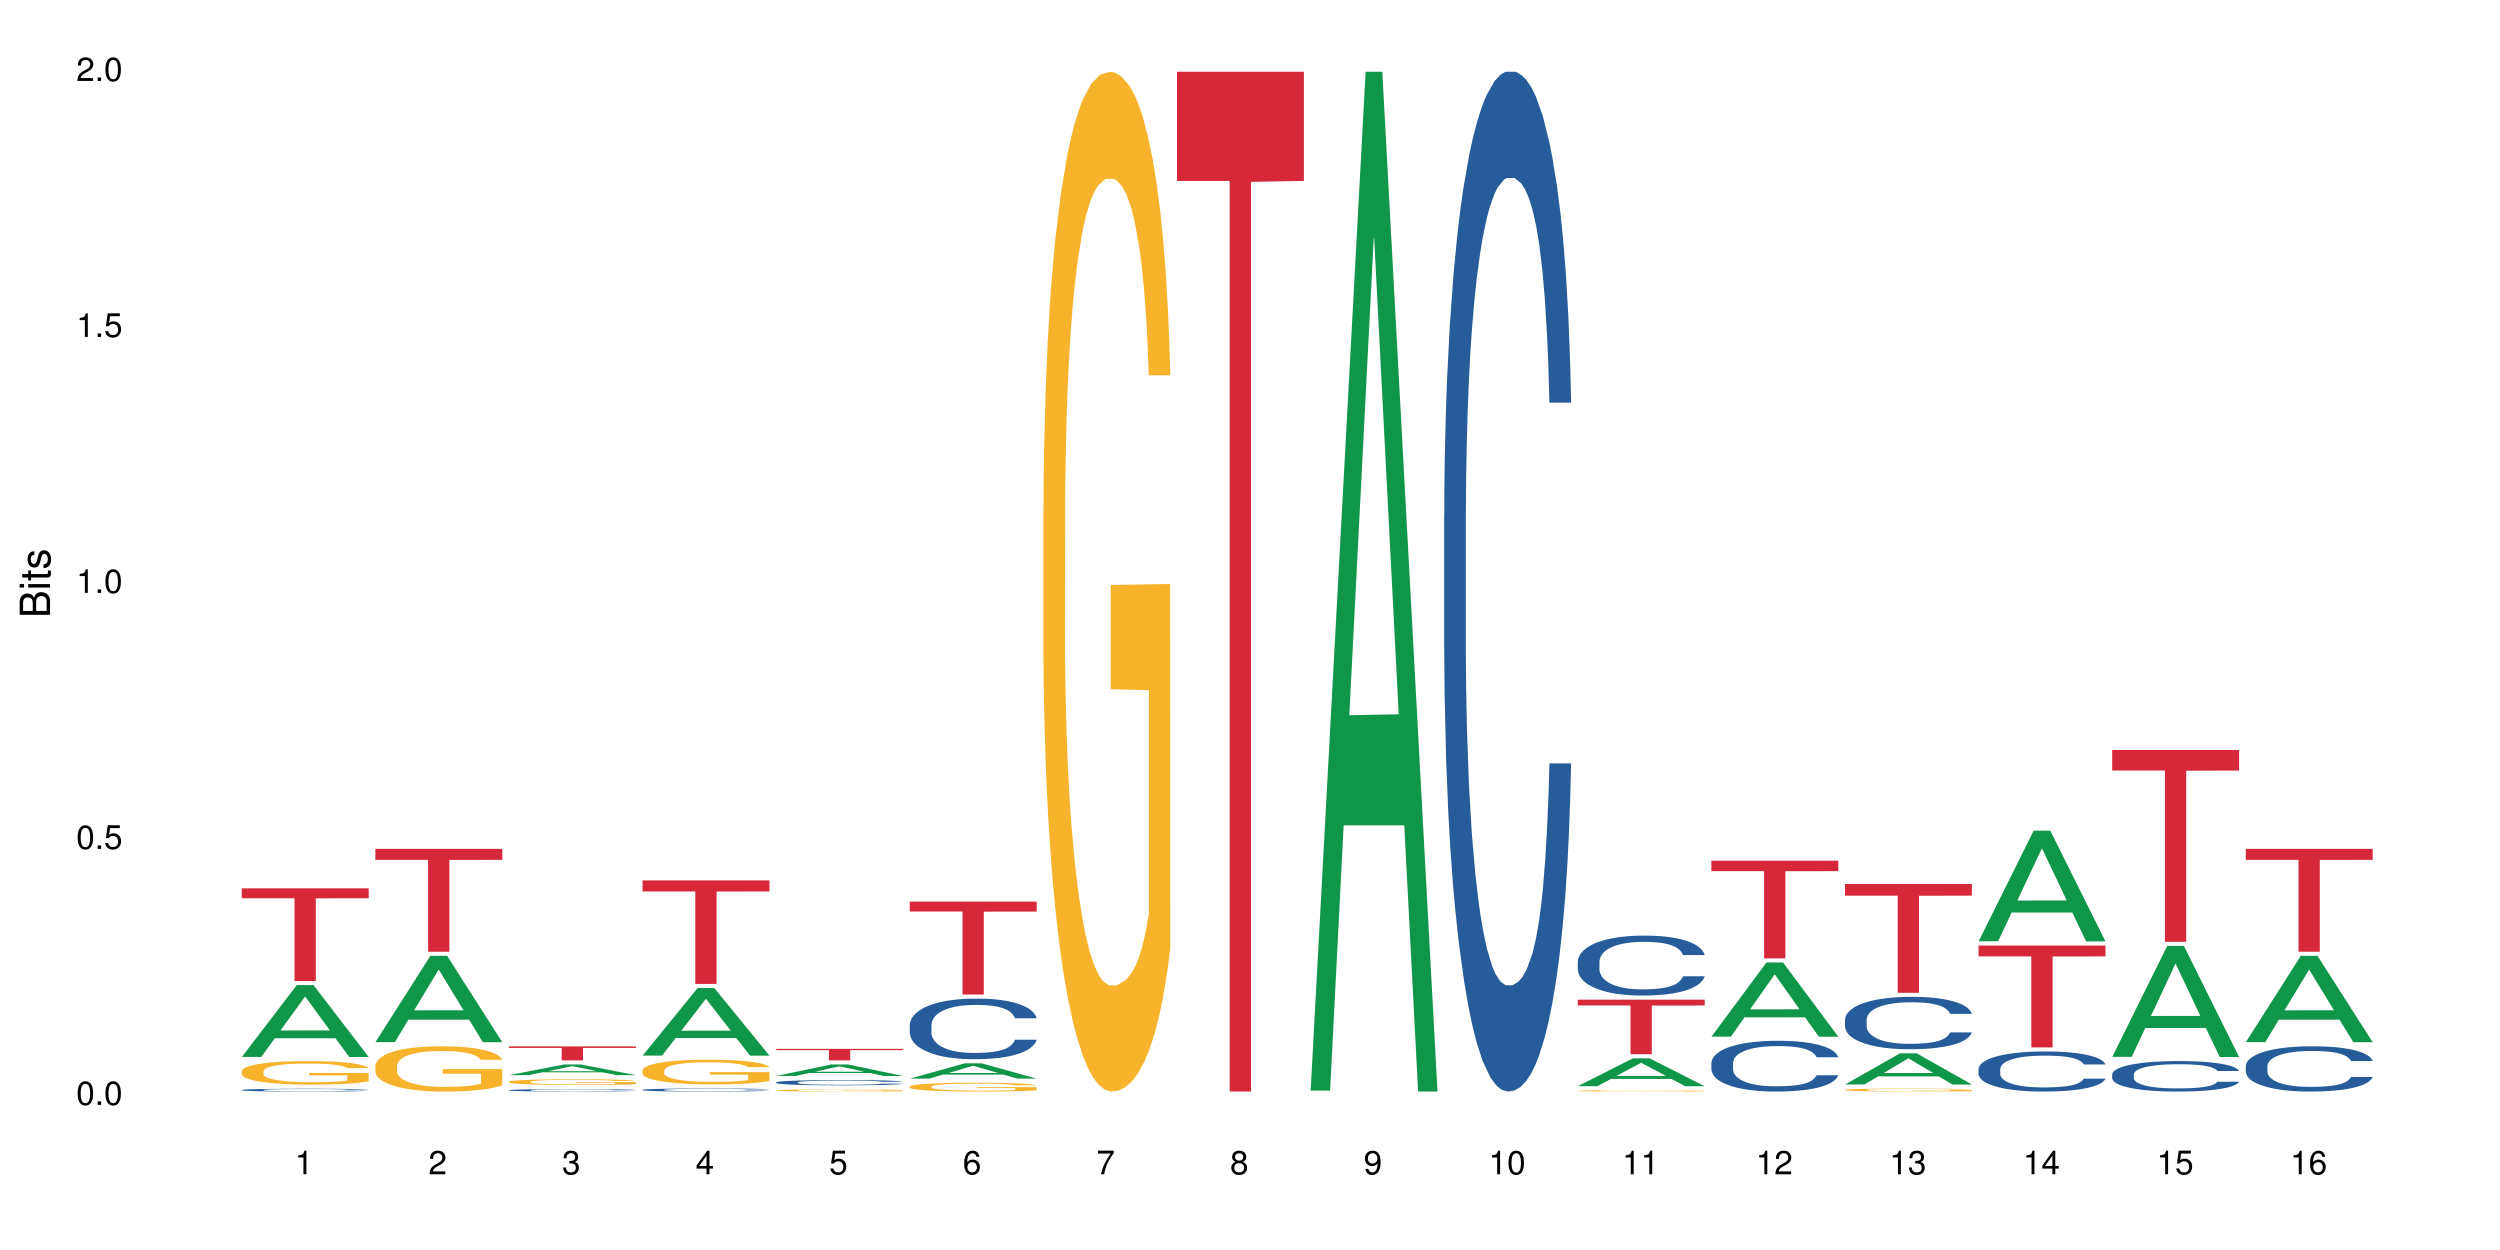 <?xml version="1.0" encoding="UTF-8"?>
<svg xmlns="http://www.w3.org/2000/svg" xmlns:xlink="http://www.w3.org/1999/xlink" width="720pt" height="360pt" viewBox="0 0 720 360" version="1.1">
<defs>
<g>
<symbol overflow="visible" id="glyph0-0">
<path style="stroke:none;" d=""/>
</symbol>
<symbol overflow="visible" id="glyph0-1">
<path style="stroke:none;" d="M 2.641 -6.797 C 2 -6.797 1.422 -6.531 1.078 -6.047 C 0.641 -5.453 0.406 -4.547 0.406 -3.297 C 0.406 -1 1.188 0.219 2.641 0.219 C 4.078 0.219 4.859 -1 4.859 -3.234 C 4.859 -4.562 4.656 -5.438 4.203 -6.047 C 3.844 -6.531 3.281 -6.797 2.641 -6.797 Z M 2.641 -6.047 C 3.547 -6.047 4 -5.125 4 -3.312 C 4 -1.375 3.562 -0.484 2.625 -0.484 C 1.734 -0.484 1.281 -1.422 1.281 -3.281 C 1.281 -5.141 1.734 -6.047 2.641 -6.047 Z M 2.641 -6.047 "/>
</symbol>
<symbol overflow="visible" id="glyph0-2">
<path style="stroke:none;" d="M 1.828 -1 L 0.828 -1 L 0.828 0 L 1.828 0 Z M 1.828 -1 "/>
</symbol>
<symbol overflow="visible" id="glyph0-3">
<path style="stroke:none;" d="M 4.562 -6.797 L 1.062 -6.797 L 0.547 -3.094 L 1.328 -3.094 C 1.719 -3.562 2.047 -3.734 2.578 -3.734 C 3.484 -3.734 4.062 -3.109 4.062 -2.094 C 4.062 -1.125 3.484 -0.531 2.578 -0.531 C 1.828 -0.531 1.375 -0.906 1.188 -1.672 L 0.328 -1.672 C 0.453 -1.109 0.547 -0.844 0.75 -0.594 C 1.125 -0.078 1.828 0.219 2.594 0.219 C 3.969 0.219 4.922 -0.781 4.922 -2.219 C 4.922 -3.562 4.031 -4.484 2.719 -4.484 C 2.25 -4.484 1.859 -4.359 1.469 -4.062 L 1.734 -5.969 L 4.562 -5.969 Z M 4.562 -6.797 "/>
</symbol>
<symbol overflow="visible" id="glyph0-4">
<path style="stroke:none;" d="M 2.484 -4.844 L 2.484 0 L 3.328 0 L 3.328 -6.797 L 2.766 -6.797 C 2.469 -5.75 2.281 -5.609 0.984 -5.453 L 0.984 -4.844 Z M 2.484 -4.844 "/>
</symbol>
<symbol overflow="visible" id="glyph0-5">
<path style="stroke:none;" d="M 4.859 -0.828 L 1.281 -0.828 C 1.359 -1.391 1.672 -1.75 2.5 -2.234 L 3.469 -2.75 C 4.406 -3.266 4.906 -3.969 4.906 -4.812 C 4.906 -5.375 4.672 -5.906 4.266 -6.266 C 3.859 -6.625 3.375 -6.797 2.719 -6.797 C 1.859 -6.797 1.219 -6.5 0.844 -5.922 C 0.609 -5.562 0.5 -5.125 0.484 -4.438 L 1.328 -4.438 C 1.359 -4.906 1.406 -5.188 1.531 -5.406 C 1.75 -5.812 2.188 -6.062 2.703 -6.062 C 3.469 -6.062 4.031 -5.516 4.031 -4.781 C 4.031 -4.25 3.719 -3.797 3.125 -3.438 L 2.234 -2.938 C 0.812 -2.141 0.406 -1.5 0.328 0 L 4.859 0 Z M 4.859 -0.828 "/>
</symbol>
<symbol overflow="visible" id="glyph0-6">
<path style="stroke:none;" d="M 2.125 -3.125 L 2.578 -3.125 C 3.516 -3.125 3.984 -2.703 3.984 -1.891 C 3.984 -1.031 3.469 -0.531 2.578 -0.531 C 1.656 -0.531 1.203 -0.984 1.156 -1.969 L 0.312 -1.969 C 0.344 -1.422 0.438 -1.078 0.609 -0.766 C 0.953 -0.109 1.625 0.219 2.547 0.219 C 3.953 0.219 4.859 -0.609 4.859 -1.906 C 4.859 -2.766 4.516 -3.25 3.703 -3.516 C 4.344 -3.766 4.656 -4.25 4.656 -4.938 C 4.656 -6.109 3.875 -6.797 2.578 -6.797 C 1.203 -6.797 0.484 -6.047 0.453 -4.609 L 1.297 -4.609 C 1.312 -5.016 1.344 -5.25 1.453 -5.453 C 1.641 -5.828 2.062 -6.062 2.594 -6.062 C 3.344 -6.062 3.797 -5.625 3.797 -4.906 C 3.797 -4.422 3.609 -4.141 3.25 -3.984 C 3.016 -3.891 2.719 -3.844 2.125 -3.844 Z M 2.125 -3.125 "/>
</symbol>
<symbol overflow="visible" id="glyph0-7">
<path style="stroke:none;" d="M 3.141 -1.625 L 3.141 0 L 3.984 0 L 3.984 -1.625 L 4.984 -1.625 L 4.984 -2.391 L 3.984 -2.391 L 3.984 -6.797 L 3.359 -6.797 L 0.266 -2.516 L 0.266 -1.625 Z M 3.141 -2.391 L 1 -2.391 L 3.141 -5.359 Z M 3.141 -2.391 "/>
</symbol>
<symbol overflow="visible" id="glyph0-8">
<path style="stroke:none;" d="M 4.781 -5.031 C 4.609 -6.141 3.891 -6.797 2.844 -6.797 C 2.094 -6.797 1.422 -6.438 1.031 -5.828 C 0.609 -5.172 0.406 -4.344 0.406 -3.094 C 0.406 -1.953 0.578 -1.234 0.984 -0.625 C 1.359 -0.078 1.953 0.219 2.703 0.219 C 3.984 0.219 4.922 -0.734 4.922 -2.078 C 4.922 -3.344 4.062 -4.234 2.844 -4.234 C 2.172 -4.234 1.641 -3.969 1.281 -3.469 C 1.281 -5.125 1.828 -6.047 2.797 -6.047 C 3.391 -6.047 3.797 -5.672 3.938 -5.031 Z M 2.734 -3.484 C 3.547 -3.484 4.062 -2.922 4.062 -2 C 4.062 -1.156 3.484 -0.531 2.703 -0.531 C 1.922 -0.531 1.328 -1.188 1.328 -2.047 C 1.328 -2.891 1.906 -3.484 2.734 -3.484 Z M 2.734 -3.484 "/>
</symbol>
<symbol overflow="visible" id="glyph0-9">
<path style="stroke:none;" d="M 4.984 -6.797 L 0.438 -6.797 L 0.438 -5.969 L 4.109 -5.969 C 2.5 -3.656 1.828 -2.234 1.328 0 L 2.219 0 C 2.594 -2.172 3.453 -4.047 4.984 -6.094 Z M 4.984 -6.797 "/>
</symbol>
<symbol overflow="visible" id="glyph0-10">
<path style="stroke:none;" d="M 3.75 -3.578 C 4.453 -4 4.688 -4.344 4.688 -4.984 C 4.688 -6.047 3.844 -6.797 2.641 -6.797 C 1.438 -6.797 0.594 -6.047 0.594 -4.984 C 0.594 -4.359 0.828 -4.016 1.516 -3.578 C 0.734 -3.203 0.359 -2.641 0.359 -1.891 C 0.359 -0.641 1.297 0.219 2.641 0.219 C 3.984 0.219 4.922 -0.641 4.922 -1.875 C 4.922 -2.641 4.531 -3.203 3.75 -3.578 Z M 2.641 -6.047 C 3.359 -6.047 3.812 -5.625 3.812 -4.969 C 3.812 -4.344 3.344 -3.922 2.641 -3.922 C 1.922 -3.922 1.453 -4.344 1.453 -4.984 C 1.453 -5.625 1.922 -6.047 2.641 -6.047 Z M 2.641 -3.203 C 3.484 -3.203 4.062 -2.672 4.062 -1.875 C 4.062 -1.062 3.484 -0.531 2.625 -0.531 C 1.797 -0.531 1.219 -1.078 1.219 -1.875 C 1.219 -2.672 1.797 -3.203 2.641 -3.203 Z M 2.641 -3.203 "/>
</symbol>
<symbol overflow="visible" id="glyph0-11">
<path style="stroke:none;" d="M 0.516 -1.547 C 0.672 -0.438 1.406 0.219 2.438 0.219 C 3.188 0.219 3.859 -0.141 4.266 -0.75 C 4.688 -1.406 4.891 -2.25 4.891 -3.484 C 4.891 -4.625 4.703 -5.359 4.312 -5.953 C 3.938 -6.5 3.344 -6.797 2.594 -6.797 C 1.297 -6.797 0.359 -5.844 0.359 -4.516 C 0.359 -3.25 1.234 -2.344 2.453 -2.344 C 3.094 -2.344 3.562 -2.578 4.016 -3.109 C 4 -1.453 3.469 -0.531 2.5 -0.531 C 1.906 -0.531 1.484 -0.906 1.359 -1.547 Z M 2.578 -6.062 C 3.375 -6.062 3.969 -5.406 3.969 -4.531 C 3.969 -3.688 3.375 -3.094 2.547 -3.094 C 1.734 -3.094 1.234 -3.672 1.234 -4.578 C 1.234 -5.438 1.797 -6.062 2.578 -6.062 Z M 2.578 -6.062 "/>
</symbol>
<symbol overflow="visible" id="glyph1-0">
<path style="stroke:none;" d=""/>
</symbol>
<symbol overflow="visible" id="glyph1-1">
<path style="stroke:none;" d="M 0 -0.953 L 0 -4.891 C 0 -5.719 -0.234 -6.344 -0.734 -6.797 C -1.188 -7.234 -1.812 -7.469 -2.5 -7.469 C -3.547 -7.469 -4.188 -7 -4.625 -5.875 C -4.984 -6.672 -5.641 -7.094 -6.531 -7.094 C -7.156 -7.094 -7.734 -6.859 -8.141 -6.391 C -8.562 -5.938 -8.75 -5.344 -8.75 -4.5 L -8.75 -0.953 Z M -4.984 -2.062 L -7.766 -2.062 L -7.766 -4.219 C -7.766 -4.844 -7.688 -5.203 -7.453 -5.5 C -7.219 -5.812 -6.859 -5.969 -6.375 -5.969 C -5.906 -5.969 -5.531 -5.812 -5.297 -5.5 C -5.062 -5.203 -4.984 -4.844 -4.984 -4.219 Z M -0.984 -2.062 L -4 -2.062 L -4 -4.781 C -4 -5.328 -3.859 -5.688 -3.578 -5.953 C -3.297 -6.219 -2.922 -6.359 -2.484 -6.359 C -2.062 -6.359 -1.688 -6.219 -1.406 -5.953 C -1.109 -5.688 -0.984 -5.328 -0.984 -4.781 Z M -0.984 -2.062 "/>
</symbol>
<symbol overflow="visible" id="glyph1-2">
<path style="stroke:none;" d="M -6.281 -1.797 L -6.281 -0.797 L 0 -0.797 L 0 -1.797 Z M -8.75 -1.797 L -8.75 -0.797 L -7.484 -0.797 L -7.484 -1.797 Z M -8.75 -1.797 "/>
</symbol>
<symbol overflow="visible" id="glyph1-3">
<path style="stroke:none;" d="M -6.281 -3.047 L -6.281 -2.016 L -8.016 -2.016 L -8.016 -1.016 L -6.281 -1.016 L -6.281 -0.172 L -5.469 -0.172 L -5.469 -1.016 L -0.719 -1.016 C -0.078 -1.016 0.281 -1.453 0.281 -2.234 C 0.281 -2.469 0.25 -2.719 0.188 -3.047 L -0.641 -3.047 C -0.609 -2.922 -0.594 -2.766 -0.594 -2.562 C -0.594 -2.141 -0.719 -2.016 -1.156 -2.016 L -5.469 -2.016 L -5.469 -3.047 Z M -6.281 -3.047 "/>
</symbol>
<symbol overflow="visible" id="glyph1-4">
<path style="stroke:none;" d="M -4.531 -5.25 C -5.766 -5.25 -6.469 -4.422 -6.469 -2.969 C -6.469 -1.516 -5.719 -0.562 -4.547 -0.562 C -3.562 -0.562 -3.094 -1.062 -2.734 -2.562 L -2.516 -3.484 C -2.344 -4.188 -2.094 -4.469 -1.625 -4.469 C -1.047 -4.469 -0.641 -3.875 -0.641 -3 C -0.641 -2.453 -0.797 -2 -1.062 -1.75 C -1.25 -1.594 -1.422 -1.531 -1.875 -1.469 L -1.875 -0.406 C -0.422 -0.453 0.281 -1.266 0.281 -2.922 C 0.281 -4.5 -0.5 -5.516 -1.719 -5.516 C -2.656 -5.516 -3.172 -4.984 -3.469 -3.734 L -3.703 -2.766 C -3.891 -1.953 -4.156 -1.609 -4.594 -1.609 C -5.172 -1.609 -5.547 -2.125 -5.547 -2.938 C -5.547 -3.75 -5.203 -4.172 -4.531 -4.203 Z M -4.531 -5.25 "/>
</symbol>
</g>
</defs>
<g id="surface80557">
<rect x="0" y="0" width="720" height="360" style="fill:rgb(100%,100%,100%);fill-opacity:1;stroke:none;"/>
<path style=" stroke:none;fill-rule:nonzero;fill:rgb(6.275%,58.824%,28.235%);fill-opacity:1;" d="M 69.629 304.398 L 69.668 304.379 L 85.484 283.703 L 90.289 283.703 L 106.184 304.418 L 100.598 304.418 L 96.613 299.012 L 79.156 299.012 L 75.254 304.398 L 69.629 304.398 L 80.836 296.773 L 95.012 296.754 L 87.945 287.086 L 87.867 287.066 L 87.789 287.125 L 80.797 296.754 L 80.836 296.773 Z M 69.629 304.398 "/>
<path style=" stroke:none;fill-rule:nonzero;fill:rgb(14.51%,36.078%,60%);fill-opacity:1;" d="M 69.629 313.914 L 69.676 313.91 L 69.676 313.895 L 69.809 313.867 L 70.121 313.832 L 70.434 313.805 L 71.234 313.762 L 72.348 313.719 L 73.508 313.688 L 74.355 313.668 L 75.113 313.652 L 76.852 313.625 L 77.965 313.613 L 79.168 313.598 L 80.641 313.586 L 81.711 313.578 L 84.117 313.566 L 85.898 313.562 L 87.281 313.559 L 90.27 313.559 L 92.051 313.562 L 93.344 313.566 L 94.77 313.574 L 95.973 313.578 L 98.07 313.594 L 99.941 313.617 L 100.789 313.629 L 102.125 313.652 L 103.152 313.672 L 103.863 313.691 L 104.668 313.719 L 105.379 313.754 L 105.914 313.789 L 106.184 313.824 L 99.941 313.824 L 99.629 313.793 L 99.273 313.77 L 98.605 313.738 L 97.938 313.719 L 97 313.695 L 96.152 313.684 L 94.992 313.668 L 93.969 313.66 L 92.898 313.652 L 91.875 313.648 L 89.91 313.645 L 86.793 313.645 L 85.055 313.652 L 84.117 313.656 L 82.781 313.668 L 81.844 313.676 L 80.73 313.691 L 79.973 313.703 L 79.035 313.723 L 78.367 313.742 L 77.609 313.766 L 77.164 313.785 L 76.762 313.805 L 76.406 313.828 L 76.137 313.855 L 75.961 313.883 L 75.871 313.91 L 75.871 314.023 L 75.961 314.051 L 76.184 314.082 L 76.762 314.125 L 77.609 314.168 L 78.59 314.195 L 79.527 314.219 L 80.059 314.23 L 80.773 314.242 L 81.887 314.258 L 83.492 314.27 L 84.43 314.277 L 85.855 314.281 L 87.328 314.285 L 89.289 314.285 L 91.027 314.281 L 92.184 314.281 L 93.391 314.273 L 95.039 314.262 L 96.062 314.25 L 96.953 314.234 L 97.625 314.223 L 98.07 314.211 L 98.738 314.188 L 99.273 314.16 L 99.676 314.137 L 99.941 314.109 L 106.184 314.109 L 105.914 314.141 L 105.516 314.168 L 105.113 314.191 L 104.488 314.215 L 103.773 314.238 L 102.75 314.266 L 101.902 314.281 L 100.789 314.301 L 99.762 314.312 L 98.648 314.328 L 97 314.34 L 95.93 314.348 L 94.77 314.355 L 93.391 314.363 L 91.648 314.367 L 89.777 314.371 L 86.168 314.371 L 84.785 314.367 L 82.957 314.359 L 80.684 314.348 L 79.035 314.332 L 77.742 314.316 L 76.629 314.305 L 75.379 314.281 L 73.773 314.25 L 72.793 314.227 L 72.125 314.203 L 71.367 314.176 L 70.832 314.148 L 70.207 314.109 L 69.762 314.055 L 69.629 314.016 Z M 69.629 313.914 "/>
<path style=" stroke:none;fill-rule:nonzero;fill:rgb(96.863%,70.196%,16.863%);fill-opacity:1;" d="M 69.629 308.504 L 69.676 308.496 L 69.676 308.371 L 69.852 308.094 L 70.297 307.711 L 70.879 307.395 L 71.5 307.145 L 71.902 307.016 L 72.57 306.832 L 73.152 306.695 L 74.621 306.414 L 76.496 306.156 L 77.52 306.043 L 78.68 305.938 L 80.328 305.82 L 81.086 305.777 L 83.402 305.68 L 86.035 305.617 L 88.93 305.598 L 90.27 305.605 L 92.098 305.629 L 94.594 305.695 L 96.02 305.758 L 97.133 305.82 L 98.293 305.902 L 99.719 306.023 L 101.055 306.172 L 102.125 306.324 L 103.195 306.508 L 104.086 306.707 L 104.844 306.922 L 105.516 307.184 L 105.914 307.398 L 106.184 307.617 L 99.984 307.617 L 99.629 307.398 L 99.227 307.234 L 98.559 307.027 L 97.891 306.879 L 97.223 306.762 L 95.973 306.602 L 94.906 306.504 L 93.566 306.414 L 92.273 306.359 L 90.805 306.324 L 89.91 306.309 L 87.551 306.309 L 85.41 306.352 L 84.16 306.402 L 83.27 306.453 L 82.023 306.547 L 81.266 306.621 L 80.816 306.668 L 79.48 306.863 L 78.59 307.035 L 78.098 307.152 L 77.477 307.34 L 77.027 307.504 L 76.539 307.754 L 76.27 307.938 L 75.914 308.359 L 75.871 309.477 L 76.004 309.711 L 76.27 309.965 L 76.629 310.188 L 77.164 310.422 L 77.699 310.602 L 78.633 310.844 L 79.438 311.004 L 80.059 311.109 L 81.266 311.277 L 81.754 311.332 L 82.914 311.445 L 84.117 311.531 L 85.59 311.605 L 86.703 311.645 L 88.484 311.676 L 90.758 311.676 L 93.434 311.637 L 95.129 311.586 L 96.285 311.539 L 97.043 311.496 L 97.98 311.426 L 98.648 311.363 L 99.273 311.297 L 100.031 311.191 L 100.031 309.711 L 89.02 309.703 L 89.02 309.012 L 106.137 309.004 L 106.184 311.426 L 105.246 311.594 L 104.086 311.754 L 102.973 311.879 L 101.812 311.984 L 100.164 312.102 L 98.828 312.176 L 96.777 312.262 L 94.906 312.316 L 92.941 312.355 L 91.203 312.375 L 89.152 312.379 L 87.328 312.367 L 85.363 312.332 L 83.805 312.281 L 82.379 312.219 L 80.953 312.137 L 79.168 312.008 L 78.012 311.902 L 76.805 311.773 L 75.602 311.617 L 74.531 311.449 L 73.82 311.32 L 73.105 311.172 L 72.348 310.988 L 71.637 310.777 L 71.102 310.582 L 70.609 310.367 L 70.254 310.164 L 69.898 309.883 L 69.719 309.66 L 69.629 309.469 Z M 69.629 308.504 "/>
<path style=" stroke:none;fill-rule:nonzero;fill:rgb(83.922%,15.686%,22.353%);fill-opacity:1;" d="M 69.629 255.836 L 106.184 255.836 L 106.184 258.691 L 90.949 258.719 L 90.949 282.523 L 84.82 282.523 L 84.82 258.742 L 84.73 258.691 L 69.629 258.691 Z M 69.629 255.836 "/>
<path style=" stroke:none;fill-rule:nonzero;fill:rgb(6.275%,58.824%,28.235%);fill-opacity:1;" d="M 108.105 300.133 L 108.145 300.109 L 123.961 275.27 L 128.766 275.27 L 144.66 300.156 L 139.074 300.156 L 135.09 293.66 L 117.637 293.66 L 113.73 300.133 L 108.105 300.133 L 119.312 290.973 L 133.492 290.949 L 126.422 279.336 L 126.344 279.312 L 126.266 279.383 L 119.273 290.949 L 119.312 290.973 Z M 108.105 300.133 "/>
<path style=" stroke:none;fill-rule:nonzero;fill:rgb(96.863%,70.196%,16.863%);fill-opacity:1;" d="M 108.105 306.918 L 108.152 306.906 L 108.152 306.668 L 108.328 306.133 L 108.773 305.395 L 109.355 304.785 L 109.98 304.309 L 110.379 304.059 L 111.047 303.703 L 111.629 303.441 L 113.098 302.906 L 114.973 302.406 L 115.996 302.191 L 117.156 301.988 L 118.805 301.762 L 119.562 301.68 L 121.879 301.488 L 124.512 301.371 L 127.406 301.336 L 128.746 301.348 L 130.574 301.395 L 133.07 301.523 L 134.496 301.645 L 135.609 301.762 L 136.77 301.918 L 138.195 302.156 L 139.531 302.441 L 140.602 302.727 L 141.672 303.086 L 142.562 303.465 L 143.32 303.883 L 143.992 304.383 L 144.391 304.797 L 144.66 305.215 L 138.465 305.215 L 138.105 304.797 L 137.707 304.477 L 137.035 304.086 L 136.367 303.797 L 135.699 303.574 L 134.453 303.262 L 133.383 303.074 L 132.043 302.906 L 130.75 302.797 L 129.281 302.727 L 128.391 302.703 L 126.027 302.703 L 123.887 302.785 L 122.637 302.883 L 121.746 302.977 L 120.5 303.156 L 119.742 303.297 L 119.297 303.395 L 117.957 303.762 L 117.066 304.098 L 116.574 304.324 L 115.953 304.68 L 115.508 305 L 115.016 305.477 L 114.75 305.836 L 114.391 306.645 L 114.348 308.785 L 114.48 309.238 L 114.75 309.727 L 115.105 310.156 L 115.641 310.609 L 116.176 310.953 L 117.109 311.418 L 117.914 311.727 L 118.539 311.93 L 119.742 312.25 L 120.23 312.359 L 121.391 312.574 L 122.594 312.738 L 124.066 312.883 L 125.18 312.953 L 126.961 313.012 L 129.234 313.012 L 131.91 312.941 L 133.605 312.848 L 134.762 312.75 L 135.52 312.668 L 136.457 312.539 L 137.125 312.418 L 137.75 312.289 L 138.508 312.086 L 138.508 309.238 L 127.496 309.227 L 127.496 307.895 L 144.613 307.883 L 144.66 312.539 L 143.723 312.859 L 142.562 313.168 L 141.449 313.406 L 140.289 313.609 L 138.641 313.836 L 137.305 313.977 L 135.254 314.145 L 133.383 314.25 L 131.422 314.324 L 129.68 314.359 L 127.633 314.371 L 125.805 314.348 L 123.844 314.277 L 122.281 314.18 L 120.855 314.062 L 119.43 313.906 L 117.645 313.656 L 116.488 313.453 L 115.285 313.203 L 114.078 312.906 L 113.012 312.586 L 112.297 312.336 L 111.582 312.051 L 110.824 311.691 L 110.113 311.289 L 109.578 310.918 L 109.086 310.5 L 108.73 310.109 L 108.375 309.574 L 108.195 309.145 L 108.105 308.773 Z M 108.105 306.918 "/>
<path style=" stroke:none;fill-rule:nonzero;fill:rgb(83.922%,15.686%,22.353%);fill-opacity:1;" d="M 108.105 244.469 L 144.66 244.469 L 144.66 247.641 L 129.426 247.668 L 129.426 274.094 L 123.297 274.094 L 123.297 247.695 L 123.207 247.641 L 108.105 247.641 Z M 108.105 244.469 "/>
<path style=" stroke:none;fill-rule:nonzero;fill:rgb(6.275%,58.824%,28.235%);fill-opacity:1;" d="M 146.582 309.641 L 146.621 309.637 L 162.438 306.566 L 167.242 306.566 L 183.137 309.641 L 177.551 309.641 L 173.57 308.84 L 156.113 308.84 L 152.207 309.641 L 146.582 309.641 L 157.793 308.508 L 171.969 308.504 L 164.898 307.07 L 164.82 307.066 L 164.742 307.074 L 157.754 308.504 L 157.793 308.508 Z M 146.582 309.641 "/>
<path style=" stroke:none;fill-rule:nonzero;fill:rgb(14.51%,36.078%,60%);fill-opacity:1;" d="M 146.582 313.969 L 146.629 313.969 L 146.629 313.953 L 146.762 313.926 L 147.074 313.895 L 147.387 313.875 L 148.188 313.836 L 149.301 313.801 L 150.461 313.77 L 151.309 313.754 L 152.066 313.742 L 153.805 313.719 L 154.918 313.703 L 156.121 313.695 L 157.594 313.684 L 158.664 313.676 L 161.07 313.664 L 162.855 313.66 L 169.004 313.66 L 170.297 313.664 L 171.727 313.672 L 172.93 313.676 L 175.023 313.691 L 176.895 313.707 L 177.742 313.719 L 179.078 313.738 L 180.105 313.758 L 180.82 313.773 L 181.621 313.801 L 182.336 313.828 L 182.867 313.863 L 183.137 313.891 L 176.895 313.891 L 176.582 313.863 L 176.227 313.844 L 175.559 313.816 L 174.891 313.797 L 173.953 313.777 L 173.105 313.766 L 171.949 313.754 L 170.922 313.746 L 169.852 313.742 L 168.828 313.738 L 166.867 313.734 L 163.746 313.734 L 162.008 313.738 L 161.07 313.742 L 159.734 313.754 L 158.797 313.762 L 157.684 313.773 L 156.926 313.785 L 155.988 313.801 L 155.32 313.816 L 154.562 313.84 L 154.117 313.855 L 153.715 313.875 L 153.359 313.895 L 153.09 313.918 L 152.914 313.941 L 152.824 313.965 L 152.824 314.066 L 152.914 314.09 L 153.137 314.117 L 153.715 314.156 L 154.562 314.191 L 155.543 314.219 L 156.48 314.238 L 157.016 314.246 L 157.727 314.258 L 158.844 314.27 L 160.445 314.285 L 161.383 314.289 L 162.809 314.293 L 164.281 314.297 L 166.242 314.297 L 167.98 314.293 L 169.141 314.289 L 170.344 314.285 L 171.992 314.273 L 173.016 314.266 L 173.91 314.25 L 175.023 314.23 L 175.691 314.207 L 176.227 314.188 L 176.629 314.164 L 176.895 314.141 L 183.137 314.141 L 182.867 314.168 L 182.469 314.191 L 182.066 314.211 L 181.441 314.234 L 180.73 314.254 L 179.703 314.277 L 178.855 314.293 L 177.742 314.309 L 176.719 314.32 L 175.602 314.332 L 173.953 314.344 L 172.883 314.352 L 171.727 314.359 L 170.344 314.363 L 168.605 314.367 L 166.73 314.371 L 163.121 314.371 L 161.738 314.367 L 159.91 314.359 L 157.637 314.348 L 155.988 314.336 L 154.695 314.324 L 153.582 314.312 L 152.332 314.293 L 150.73 314.266 L 149.75 314.242 L 149.078 314.227 L 148.32 314.199 L 147.785 314.176 L 147.164 314.141 L 146.719 314.094 L 146.582 314.059 Z M 146.582 313.969 "/>
<path style=" stroke:none;fill-rule:nonzero;fill:rgb(96.863%,70.196%,16.863%);fill-opacity:1;" d="M 146.582 311.531 L 146.629 311.531 L 146.629 311.5 L 146.805 311.434 L 147.25 311.34 L 147.832 311.262 L 148.457 311.199 L 148.855 311.168 L 149.523 311.125 L 150.105 311.09 L 151.574 311.023 L 153.449 310.957 L 154.473 310.93 L 155.633 310.906 L 157.281 310.875 L 158.039 310.867 L 160.359 310.84 L 162.988 310.828 L 165.887 310.82 L 167.223 310.824 L 169.051 310.828 L 171.547 310.848 L 172.973 310.859 L 174.086 310.875 L 175.246 310.895 L 176.672 310.926 L 178.012 310.961 L 179.078 311 L 180.148 311.043 L 181.043 311.094 L 181.801 311.145 L 182.469 311.211 L 182.867 311.262 L 183.137 311.316 L 176.941 311.316 L 176.582 311.262 L 176.184 311.223 L 175.516 311.172 L 174.844 311.137 L 174.176 311.105 L 172.93 311.066 L 171.859 311.043 L 170.52 311.023 L 169.227 311.008 L 167.758 311 L 166.867 310.996 L 164.504 310.996 L 162.363 311.008 L 161.117 311.02 L 160.223 311.031 L 158.977 311.055 L 158.219 311.07 L 157.773 311.082 L 156.434 311.129 L 155.543 311.172 L 155.055 311.203 L 154.43 311.246 L 153.984 311.289 L 153.492 311.348 L 153.227 311.395 L 152.867 311.496 L 152.824 311.77 L 152.957 311.828 L 153.227 311.891 L 153.582 311.945 L 154.117 312 L 154.652 312.047 L 155.586 312.105 L 156.391 312.145 L 157.016 312.168 L 158.219 312.211 L 158.707 312.223 L 159.867 312.25 L 161.07 312.273 L 162.543 312.289 L 163.656 312.301 L 165.438 312.309 L 167.711 312.309 L 170.387 312.297 L 172.082 312.285 L 173.242 312.273 L 174 312.262 L 174.934 312.246 L 175.602 312.23 L 176.227 312.215 L 176.984 312.188 L 176.984 311.828 L 165.973 311.824 L 165.973 311.656 L 183.094 311.656 L 183.137 312.246 L 182.199 312.289 L 181.043 312.328 L 179.926 312.355 L 178.77 312.383 L 177.117 312.41 L 175.781 312.43 L 173.73 312.449 L 171.859 312.465 L 169.898 312.473 L 168.16 312.477 L 166.109 312.48 L 164.281 312.477 L 162.32 312.469 L 160.758 312.457 L 159.332 312.441 L 157.906 312.422 L 156.121 312.387 L 154.965 312.363 L 153.762 312.332 L 152.555 312.293 L 151.488 312.254 L 150.059 312.184 L 149.301 312.141 L 148.59 312.086 L 148.055 312.039 L 147.562 311.988 L 147.207 311.938 L 146.852 311.871 L 146.672 311.816 L 146.582 311.77 Z M 146.582 311.531 "/>
<path style=" stroke:none;fill-rule:nonzero;fill:rgb(83.922%,15.686%,22.353%);fill-opacity:1;" d="M 146.582 301.367 L 183.137 301.367 L 183.137 301.797 L 167.902 301.801 L 167.902 305.387 L 161.773 305.387 L 161.773 301.805 L 161.684 301.797 L 146.582 301.797 Z M 146.582 301.367 "/>
<path style=" stroke:none;fill-rule:nonzero;fill:rgb(6.275%,58.824%,28.235%);fill-opacity:1;" d="M 185.059 304.02 L 185.098 304 L 200.914 284.547 L 205.719 284.547 L 221.613 304.035 L 216.027 304.035 L 212.047 298.949 L 194.59 298.949 L 190.684 304.02 L 185.059 304.02 L 196.27 296.844 L 210.445 296.828 L 203.375 287.73 L 203.297 287.715 L 203.219 287.77 L 196.23 296.828 L 196.27 296.844 Z M 185.059 304.02 "/>
<path style=" stroke:none;fill-rule:nonzero;fill:rgb(14.51%,36.078%,60%);fill-opacity:1;" d="M 185.059 313.871 L 185.105 313.867 L 185.105 313.848 L 185.238 313.816 L 185.551 313.781 L 185.863 313.754 L 186.664 313.703 L 187.781 313.66 L 188.938 313.621 L 189.785 313.602 L 190.543 313.586 L 192.281 313.555 L 193.395 313.539 L 194.602 313.527 L 196.07 313.512 L 197.141 313.504 L 199.547 313.492 L 201.332 313.484 L 205.699 313.484 L 207.484 313.488 L 208.773 313.492 L 210.203 313.496 L 211.406 313.504 L 213.5 313.523 L 215.371 313.547 L 216.219 313.559 L 217.559 313.582 L 218.582 313.609 L 219.297 313.629 L 220.098 313.66 L 220.812 313.695 L 221.348 313.738 L 221.613 313.77 L 215.371 313.77 L 215.062 313.738 L 214.703 313.715 L 214.035 313.68 L 213.367 313.656 L 212.43 313.633 L 211.582 313.617 L 210.426 313.602 L 209.398 313.594 L 208.328 313.586 L 207.305 313.582 L 205.344 313.574 L 203.07 313.574 L 202.223 313.578 L 200.484 313.582 L 199.547 313.59 L 198.211 313.602 L 197.273 313.613 L 196.16 313.629 L 195.402 313.641 L 194.465 313.664 L 193.797 313.68 L 193.039 313.707 L 192.594 313.727 L 192.191 313.75 L 191.836 313.777 L 191.57 313.805 L 191.391 313.836 L 191.301 313.867 L 191.301 313.992 L 191.391 314.02 L 191.613 314.055 L 192.191 314.105 L 193.039 314.148 L 194.02 314.18 L 194.957 314.207 L 195.492 314.215 L 196.203 314.23 L 197.32 314.246 L 198.922 314.262 L 199.859 314.27 L 201.285 314.273 L 202.758 314.277 L 204.719 314.277 L 206.457 314.273 L 207.617 314.27 L 208.82 314.266 L 210.469 314.25 L 211.496 314.238 L 212.387 314.223 L 213.055 314.207 L 213.5 314.195 L 214.168 314.168 L 214.703 314.141 L 215.105 314.113 L 215.371 314.086 L 221.613 314.086 L 221.348 314.117 L 220.945 314.148 L 220.543 314.172 L 219.918 314.199 L 219.207 314.227 L 218.18 314.254 L 217.336 314.273 L 216.219 314.293 L 215.195 314.309 L 214.078 314.324 L 212.43 314.34 L 211.359 314.348 L 210.203 314.355 L 208.82 314.359 L 207.082 314.367 L 205.211 314.371 L 203.469 314.371 L 201.598 314.367 L 200.215 314.367 L 198.391 314.359 L 196.117 314.344 L 194.465 314.328 L 193.172 314.312 L 192.059 314.297 L 190.812 314.273 L 189.207 314.238 L 188.227 314.211 L 187.555 314.188 L 186.797 314.156 L 186.266 314.129 L 185.641 314.082 L 185.195 314.027 L 185.059 313.98 Z M 185.059 313.871 "/>
<path style=" stroke:none;fill-rule:nonzero;fill:rgb(96.863%,70.196%,16.863%);fill-opacity:1;" d="M 185.059 308.25 L 185.105 308.246 L 185.105 308.117 L 185.281 307.824 L 185.73 307.422 L 186.309 307.094 L 186.934 306.836 L 187.332 306.699 L 188.004 306.504 L 188.582 306.363 L 190.055 306.07 L 191.926 305.797 L 192.949 305.684 L 194.109 305.57 L 195.758 305.449 L 196.516 305.402 L 198.836 305.301 L 201.465 305.234 L 204.363 305.215 L 205.699 305.223 L 207.527 305.25 L 210.023 305.32 L 211.449 305.383 L 212.562 305.449 L 213.723 305.535 L 215.148 305.664 L 216.488 305.816 L 217.559 305.973 L 218.625 306.168 L 219.52 306.375 L 220.277 306.602 L 220.945 306.875 L 221.348 307.102 L 221.613 307.328 L 215.418 307.328 L 215.062 307.102 L 214.66 306.926 L 213.992 306.711 L 213.32 306.555 L 212.652 306.434 L 211.406 306.266 L 210.336 306.16 L 209 306.07 L 207.707 306.012 L 206.234 305.973 L 205.344 305.961 L 202.98 305.961 L 200.84 306.004 L 199.594 306.059 L 198.699 306.109 L 197.453 306.207 L 196.695 306.285 L 196.25 306.336 L 194.91 306.535 L 194.02 306.719 L 193.531 306.84 L 192.906 307.035 L 192.461 307.211 L 191.969 307.469 L 191.703 307.664 L 191.344 308.102 L 191.301 309.27 L 191.434 309.516 L 191.703 309.781 L 192.059 310.012 L 192.594 310.258 L 193.129 310.445 L 194.066 310.699 L 194.867 310.867 L 195.492 310.977 L 196.695 311.152 L 197.184 311.211 L 198.344 311.328 L 199.547 311.418 L 201.02 311.496 L 202.133 311.535 L 203.918 311.566 L 206.191 311.566 L 208.863 311.527 L 210.559 311.477 L 211.719 311.422 L 212.477 311.379 L 213.41 311.309 L 214.078 311.242 L 214.703 311.172 L 215.461 311.062 L 215.461 309.516 L 204.453 309.508 L 204.453 308.781 L 221.57 308.777 L 221.613 311.309 L 220.676 311.48 L 219.52 311.648 L 218.402 311.781 L 217.246 311.891 L 215.594 312.012 L 214.258 312.09 L 212.207 312.18 L 210.336 312.238 L 208.375 312.277 L 206.637 312.297 L 204.586 312.305 L 202.758 312.289 L 200.797 312.254 L 199.234 312.199 L 197.809 312.137 L 196.383 312.051 L 194.602 311.914 L 193.441 311.805 L 192.238 311.668 L 191.035 311.508 L 189.965 311.332 L 189.25 311.195 L 188.539 311.043 L 187.781 310.848 L 187.066 310.629 L 186.531 310.426 L 186.039 310.199 L 185.684 309.988 L 185.328 309.695 L 185.148 309.461 L 185.059 309.262 Z M 185.059 308.25 "/>
<path style=" stroke:none;fill-rule:nonzero;fill:rgb(83.922%,15.686%,22.353%);fill-opacity:1;" d="M 185.059 253.547 L 221.613 253.547 L 221.613 256.738 L 206.379 256.766 L 206.379 283.367 L 200.25 283.367 L 200.25 256.793 L 200.16 256.738 L 185.059 256.738 Z M 185.059 253.547 "/>
<path style=" stroke:none;fill-rule:nonzero;fill:rgb(6.275%,58.824%,28.235%);fill-opacity:1;" d="M 223.539 309.875 L 223.578 309.871 L 239.391 306.566 L 244.195 306.566 L 260.09 309.879 L 254.504 309.879 L 250.523 309.016 L 233.066 309.016 L 229.16 309.875 L 223.539 309.875 L 234.746 308.656 L 248.922 308.652 L 241.852 307.109 L 241.773 307.105 L 241.695 307.113 L 234.707 308.652 L 234.746 308.656 Z M 223.539 309.875 "/>
<path style=" stroke:none;fill-rule:nonzero;fill:rgb(14.51%,36.078%,60%);fill-opacity:1;" d="M 223.539 311.719 L 223.582 311.715 L 223.582 311.684 L 223.715 311.629 L 224.027 311.562 L 224.34 311.52 L 225.141 311.438 L 226.258 311.359 L 227.414 311.297 L 228.262 311.262 L 229.02 311.234 L 230.758 311.184 L 231.875 311.156 L 233.078 311.133 L 234.547 311.109 L 235.617 311.094 L 238.023 311.074 L 239.809 311.062 L 241.191 311.059 L 244.176 311.059 L 245.961 311.062 L 247.254 311.07 L 248.68 311.082 L 249.883 311.094 L 251.977 311.125 L 253.848 311.164 L 254.695 311.188 L 256.035 311.23 L 257.059 311.27 L 257.773 311.309 L 258.574 311.359 L 259.289 311.422 L 259.824 311.492 L 260.09 311.551 L 253.848 311.551 L 253.539 311.496 L 253.18 311.453 L 252.512 311.395 L 251.844 311.355 L 250.906 311.316 L 250.059 311.289 L 248.902 311.262 L 247.875 311.246 L 246.805 311.234 L 245.781 311.227 L 243.82 311.215 L 241.547 311.215 L 240.699 311.219 L 238.961 311.23 L 238.023 311.238 L 236.688 311.258 L 235.75 311.277 L 234.637 311.305 L 233.879 311.328 L 232.941 311.363 L 232.273 311.398 L 231.516 311.441 L 231.07 311.477 L 230.668 311.516 L 230.312 311.562 L 230.047 311.609 L 229.867 311.66 L 229.777 311.711 L 229.777 311.926 L 229.867 311.977 L 230.09 312.035 L 230.668 312.117 L 231.516 312.191 L 232.496 312.25 L 233.434 312.293 L 233.969 312.312 L 234.68 312.332 L 235.797 312.359 L 237.402 312.387 L 238.336 312.398 L 239.762 312.41 L 241.234 312.418 L 243.195 312.418 L 244.934 312.41 L 246.094 312.402 L 247.297 312.395 L 248.945 312.367 L 249.973 312.348 L 250.863 312.32 L 251.531 312.293 L 251.977 312.273 L 252.645 312.23 L 253.18 312.184 L 253.582 312.133 L 253.848 312.086 L 260.09 312.086 L 259.824 312.141 L 259.422 312.195 L 259.02 312.234 L 258.395 312.285 L 257.684 312.328 L 256.656 312.375 L 255.812 312.406 L 254.695 312.441 L 253.672 312.469 L 252.559 312.492 L 250.906 312.52 L 249.836 312.535 L 248.68 312.547 L 247.297 312.559 L 245.559 312.566 L 243.688 312.574 L 241.949 312.574 L 240.074 312.57 L 238.695 312.566 L 236.867 312.555 L 234.594 312.527 L 232.941 312.504 L 231.648 312.477 L 230.535 312.449 L 229.289 312.41 L 227.684 312.352 L 226.703 312.301 L 226.035 312.266 L 225.277 312.211 L 224.742 312.16 L 224.117 312.082 L 223.672 311.984 L 223.539 311.91 Z M 223.539 311.719 "/>
<path style=" stroke:none;fill-rule:nonzero;fill:rgb(96.863%,70.196%,16.863%);fill-opacity:1;" d="M 223.539 314.02 L 223.582 314.016 L 223.582 314.008 L 223.762 313.98 L 224.207 313.945 L 224.785 313.918 L 225.41 313.895 L 225.812 313.883 L 226.48 313.867 L 227.059 313.852 L 228.531 313.828 L 230.402 313.805 L 231.426 313.793 L 232.586 313.785 L 234.234 313.773 L 234.992 313.77 L 237.312 313.762 L 239.941 313.754 L 244.176 313.754 L 246.004 313.758 L 248.5 313.762 L 249.926 313.77 L 251.043 313.773 L 252.199 313.781 L 253.625 313.793 L 254.965 313.805 L 257.105 313.836 L 257.996 313.855 L 258.754 313.875 L 259.422 313.898 L 259.824 313.918 L 260.09 313.938 L 253.895 313.938 L 253.539 313.918 L 253.137 313.902 L 252.469 313.883 L 251.801 313.871 L 251.129 313.859 L 249.883 313.844 L 248.812 313.836 L 247.477 313.828 L 246.184 313.824 L 244.711 313.82 L 241.457 313.82 L 239.316 313.824 L 238.07 313.828 L 237.18 313.832 L 235.93 313.84 L 235.172 313.848 L 234.727 313.852 L 233.391 313.867 L 232.496 313.883 L 232.008 313.895 L 231.383 313.91 L 230.938 313.926 L 230.445 313.949 L 230.18 313.965 L 229.824 314.004 L 229.777 314.105 L 229.91 314.129 L 230.18 314.152 L 230.535 314.172 L 231.07 314.191 L 231.605 314.207 L 232.543 314.23 L 233.344 314.246 L 233.969 314.254 L 235.172 314.27 L 235.664 314.277 L 236.82 314.285 L 238.023 314.293 L 239.496 314.301 L 240.609 314.305 L 247.34 314.305 L 249.035 314.297 L 250.195 314.293 L 250.953 314.289 L 251.887 314.285 L 252.559 314.277 L 253.18 314.273 L 253.938 314.262 L 253.938 314.129 L 242.93 314.129 L 242.93 314.062 L 260.047 314.062 L 260.09 314.285 L 259.152 314.301 L 257.996 314.312 L 256.879 314.324 L 255.723 314.336 L 254.074 314.344 L 252.734 314.352 L 250.684 314.359 L 248.812 314.363 L 246.852 314.367 L 245.113 314.371 L 241.234 314.371 L 239.273 314.367 L 237.711 314.363 L 234.859 314.348 L 233.078 314.336 L 231.918 314.328 L 230.715 314.316 L 229.512 314.301 L 228.441 314.285 L 227.727 314.273 L 227.016 314.262 L 226.258 314.242 L 225.543 314.227 L 225.008 314.207 L 224.52 314.188 L 224.16 314.168 L 223.805 314.145 L 223.625 314.125 L 223.539 314.105 Z M 223.539 314.02 "/>
<path style=" stroke:none;fill-rule:nonzero;fill:rgb(83.922%,15.686%,22.353%);fill-opacity:1;" d="M 223.539 302.074 L 260.09 302.074 L 260.09 302.43 L 244.855 302.434 L 244.855 305.387 L 238.727 305.387 L 238.727 302.438 L 238.637 302.43 L 223.539 302.43 Z M 223.539 302.074 "/>
<path style=" stroke:none;fill-rule:nonzero;fill:rgb(6.275%,58.824%,28.235%);fill-opacity:1;" d="M 262.016 310.641 L 262.055 310.637 L 277.871 306.234 L 282.672 306.234 L 298.566 310.645 L 292.984 310.645 L 289 309.492 L 271.543 309.492 L 267.637 310.641 L 262.016 310.641 L 273.223 309.02 L 287.398 309.016 L 280.328 306.957 L 280.25 306.953 L 280.172 306.965 L 273.184 309.016 L 273.223 309.02 Z M 262.016 310.641 "/>
<path style=" stroke:none;fill-rule:nonzero;fill:rgb(14.51%,36.078%,60%);fill-opacity:1;" d="M 262.016 295.199 L 262.059 295.184 L 262.059 294.801 L 262.191 294.195 L 262.504 293.43 L 262.816 292.902 L 263.617 291.961 L 264.734 291.055 L 265.891 290.352 L 266.738 289.938 L 267.496 289.617 L 269.234 289.027 L 270.352 288.723 L 271.555 288.453 L 273.023 288.184 L 274.094 288.023 L 276.5 287.766 L 278.285 287.656 L 279.668 287.609 L 282.652 287.609 L 284.438 287.672 L 285.73 287.75 L 287.156 287.879 L 288.359 288.023 L 290.453 288.375 L 292.328 288.82 L 293.172 289.074 L 294.512 289.57 L 295.535 290.047 L 296.25 290.461 L 297.051 291.055 L 297.766 291.77 L 298.301 292.582 L 298.566 293.27 L 292.328 293.27 L 292.016 292.633 L 291.656 292.137 L 290.988 291.484 L 290.32 291.02 L 289.383 290.559 L 288.539 290.254 L 287.379 289.953 L 286.352 289.762 L 285.285 289.617 L 284.258 289.523 L 282.297 289.426 L 280.023 289.426 L 279.176 289.457 L 277.438 289.586 L 276.5 289.695 L 275.164 289.922 L 274.227 290.129 L 273.113 290.445 L 272.355 290.719 L 271.422 291.133 L 270.75 291.5 L 269.992 292.027 L 269.547 292.426 L 269.148 292.871 L 268.789 293.398 L 268.523 293.957 L 268.344 294.547 L 268.254 295.121 L 268.254 297.594 L 268.344 298.168 L 268.566 298.836 L 269.148 299.809 L 269.992 300.656 L 270.973 301.324 L 271.91 301.805 L 272.445 302.027 L 273.16 302.281 L 274.273 302.602 L 275.879 302.918 L 276.812 303.047 L 278.238 303.176 L 279.711 303.238 L 281.672 303.238 L 283.41 303.176 L 284.57 303.094 L 285.773 302.969 L 287.422 302.695 L 288.449 302.441 L 289.34 302.137 L 290.008 301.836 L 290.453 301.578 L 291.121 301.086 L 291.656 300.543 L 292.059 299.984 L 292.328 299.441 L 298.566 299.441 L 298.301 300.082 L 297.898 300.703 L 297.496 301.164 L 296.875 301.723 L 296.16 302.219 L 295.137 302.777 L 294.289 303.141 L 293.172 303.543 L 292.148 303.844 L 291.035 304.117 L 289.383 304.434 L 288.316 304.594 L 287.156 304.738 L 285.773 304.863 L 284.035 304.977 L 282.164 305.039 L 280.426 305.055 L 278.551 305.023 L 277.172 304.961 L 275.344 304.816 L 273.07 304.531 L 271.422 304.227 L 270.129 303.926 L 269.012 303.605 L 267.766 303.176 L 266.16 302.473 L 265.18 301.93 L 264.512 301.484 L 263.754 300.863 L 263.219 300.305 L 262.594 299.41 L 262.148 298.277 L 262.016 297.402 Z M 262.016 295.199 "/>
<path style=" stroke:none;fill-rule:nonzero;fill:rgb(96.863%,70.196%,16.863%);fill-opacity:1;" d="M 262.016 312.914 L 262.059 312.914 L 262.059 312.867 L 262.238 312.762 L 262.684 312.617 L 263.262 312.5 L 263.887 312.406 L 264.289 312.355 L 264.957 312.289 L 265.535 312.234 L 267.008 312.133 L 268.879 312.035 L 269.906 311.992 L 271.062 311.953 L 272.711 311.91 L 273.469 311.891 L 275.789 311.855 L 278.418 311.832 L 281.316 311.824 L 282.652 311.828 L 284.48 311.836 L 286.977 311.863 L 288.402 311.887 L 289.52 311.91 L 290.676 311.938 L 292.105 311.984 L 293.441 312.039 L 294.512 312.098 L 295.582 312.168 L 296.473 312.242 L 297.23 312.32 L 297.898 312.418 L 298.301 312.5 L 298.566 312.582 L 292.371 312.582 L 292.016 312.5 L 291.613 312.438 L 290.945 312.363 L 290.277 312.305 L 289.605 312.262 L 288.359 312.203 L 287.289 312.164 L 285.953 312.133 L 284.66 312.109 L 283.188 312.098 L 282.297 312.094 L 279.934 312.094 L 277.793 312.109 L 276.547 312.125 L 275.656 312.145 L 274.406 312.18 L 273.648 312.207 L 273.203 312.227 L 271.867 312.301 L 270.973 312.363 L 270.484 312.406 L 269.859 312.477 L 269.414 312.539 L 268.922 312.633 L 268.656 312.703 L 268.301 312.863 L 268.254 313.281 L 268.391 313.367 L 268.656 313.465 L 269.012 313.547 L 269.547 313.637 L 270.082 313.703 L 271.02 313.793 L 271.82 313.855 L 272.445 313.895 L 273.648 313.957 L 274.141 313.977 L 275.297 314.02 L 276.5 314.051 L 277.973 314.078 L 279.086 314.094 L 280.871 314.105 L 283.145 314.105 L 285.816 314.09 L 287.512 314.074 L 288.672 314.055 L 289.43 314.039 L 290.363 314.012 L 291.035 313.988 L 291.656 313.965 L 292.414 313.926 L 292.414 313.367 L 281.406 313.367 L 281.406 313.105 L 298.523 313.102 L 298.566 314.012 L 297.633 314.074 L 296.473 314.137 L 295.359 314.184 L 294.199 314.223 L 292.551 314.266 L 291.211 314.293 L 289.16 314.328 L 287.289 314.348 L 285.328 314.363 L 283.59 314.367 L 281.539 314.371 L 279.711 314.367 L 277.75 314.352 L 276.191 314.332 L 274.762 314.309 L 273.336 314.281 L 271.555 314.23 L 270.395 314.191 L 269.191 314.145 L 267.988 314.086 L 266.918 314.023 L 266.203 313.973 L 265.492 313.918 L 264.734 313.848 L 264.02 313.77 L 263.484 313.695 L 262.996 313.613 L 262.637 313.539 L 262.281 313.434 L 262.102 313.352 L 262.016 313.277 Z M 262.016 312.914 "/>
<path style=" stroke:none;fill-rule:nonzero;fill:rgb(83.922%,15.686%,22.353%);fill-opacity:1;" d="M 262.016 259.664 L 298.566 259.664 L 298.566 262.531 L 283.332 262.555 L 283.332 286.43 L 277.203 286.43 L 277.203 262.582 L 277.113 262.531 L 262.016 262.531 Z M 262.016 259.664 "/>
<path style=" stroke:none;fill-rule:nonzero;fill:rgb(96.863%,70.196%,16.863%);fill-opacity:1;" d="M 300.492 146.461 L 300.535 146.191 L 300.535 140.828 L 300.715 128.758 L 301.16 112.129 L 301.738 98.449 L 302.363 87.719 L 302.766 82.086 L 303.434 74.039 L 304.012 68.141 L 305.484 56.07 L 307.355 44.805 L 308.383 39.977 L 309.539 35.414 L 311.191 30.32 L 311.949 28.441 L 314.266 24.148 L 316.895 21.469 L 319.793 20.664 L 321.129 20.93 L 322.957 22.004 L 325.453 24.953 L 326.879 27.637 L 327.996 30.32 L 329.152 33.805 L 330.582 39.172 L 331.918 45.609 L 332.988 52.047 L 334.059 60.094 L 334.949 68.676 L 335.707 78.062 L 336.375 89.328 L 336.777 98.715 L 337.043 108.105 L 330.848 108.105 L 330.492 98.715 L 330.09 91.477 L 329.422 82.625 L 328.754 76.188 L 328.086 71.09 L 326.836 64.117 L 325.766 59.824 L 324.43 56.07 L 323.137 53.656 L 321.664 52.047 L 320.773 51.508 L 318.41 51.508 L 316.27 53.387 L 315.023 55.531 L 314.133 57.68 L 312.883 61.703 L 312.125 64.922 L 311.68 67.066 L 310.344 75.383 L 309.449 82.891 L 308.961 87.988 L 308.336 96.035 L 307.891 103.277 L 307.402 114.004 L 307.133 122.051 L 306.777 140.293 L 306.73 188.574 L 306.867 198.766 L 307.133 209.762 L 307.488 219.418 L 308.023 229.609 L 308.559 237.391 L 309.496 247.852 L 310.297 254.824 L 310.922 259.383 L 312.125 266.625 L 312.617 269.039 L 313.773 273.867 L 314.98 277.625 L 316.449 280.844 L 317.562 282.453 L 319.348 283.793 L 321.621 283.793 L 324.297 282.184 L 325.988 280.039 L 327.148 277.891 L 327.906 276.016 L 328.844 273.062 L 329.512 270.383 L 330.137 267.43 L 330.895 262.871 L 330.895 198.766 L 319.883 198.496 L 319.883 168.457 L 337 168.188 L 337.043 273.062 L 336.109 280.305 L 334.949 287.281 L 333.836 292.645 L 332.676 297.203 L 331.027 302.301 L 329.688 305.52 L 327.637 309.273 L 325.766 311.688 L 323.805 313.297 L 322.066 314.102 L 320.016 314.371 L 318.188 313.836 L 316.227 312.227 L 314.668 310.078 L 313.238 307.398 L 311.812 303.91 L 310.031 298.277 L 308.871 293.719 L 307.668 288.086 L 306.465 281.379 L 305.395 274.137 L 304.68 268.504 L 303.969 262.066 L 303.211 254.02 L 302.496 244.898 L 301.961 236.586 L 301.473 227.195 L 301.117 218.344 L 300.758 206.277 L 300.582 196.621 L 300.492 188.305 Z M 300.492 146.461 "/>
<path style=" stroke:none;fill-rule:nonzero;fill:rgb(83.922%,15.686%,22.353%);fill-opacity:1;" d="M 338.969 20.664 L 375.52 20.664 L 375.52 52.102 L 360.285 52.379 L 360.285 314.371 L 354.156 314.371 L 354.156 52.652 L 354.07 52.102 L 338.969 52.102 Z M 338.969 20.664 "/>
<path style=" stroke:none;fill-rule:nonzero;fill:rgb(6.275%,58.824%,28.235%);fill-opacity:1;" d="M 377.445 314.094 L 377.484 313.82 L 393.301 20.664 L 398.105 20.664 L 414 314.371 L 408.414 314.371 L 404.43 237.703 L 386.973 237.703 L 383.07 314.094 L 377.445 314.094 L 388.652 205.988 L 402.828 205.711 L 395.762 68.648 L 395.684 68.375 L 395.605 69.199 L 388.613 205.711 L 388.652 205.988 Z M 377.445 314.094 "/>
<path style=" stroke:none;fill-rule:nonzero;fill:rgb(14.51%,36.078%,60%);fill-opacity:1;" d="M 415.922 148.457 L 415.965 148.188 L 415.965 141.742 L 416.102 131.543 L 416.414 118.656 L 416.723 109.797 L 417.527 93.957 L 418.641 78.652 L 419.801 66.84 L 420.648 59.859 L 421.406 54.492 L 423.145 44.559 L 424.258 39.457 L 425.461 34.891 L 426.934 30.328 L 428.004 27.645 L 430.41 23.348 L 432.191 21.469 L 433.574 20.664 L 436.562 20.664 L 438.344 21.738 L 439.637 23.078 L 441.062 25.227 L 442.266 27.645 L 444.363 33.551 L 446.234 41.066 L 447.082 45.363 L 448.418 53.684 L 449.445 61.738 L 450.156 68.719 L 450.961 78.652 L 451.672 90.734 L 452.207 104.426 L 452.477 115.969 L 446.234 115.969 L 445.922 105.23 L 445.566 96.91 L 444.898 85.902 L 444.227 78.117 L 443.293 70.332 L 442.445 65.23 L 441.285 60.129 L 440.262 56.906 L 439.191 54.492 L 438.164 52.879 L 436.203 51.27 L 433.93 51.27 L 433.086 51.805 L 431.348 53.953 L 430.41 55.832 L 429.074 59.59 L 428.137 63.082 L 427.023 68.449 L 426.266 73.016 L 425.328 79.996 L 424.66 86.172 L 423.902 95.031 L 423.457 101.742 L 423.055 109.258 L 422.699 118.117 L 422.43 127.516 L 422.254 137.449 L 422.164 147.113 L 422.164 188.727 L 422.254 198.391 L 422.477 209.668 L 423.055 226.043 L 423.902 240.273 L 424.883 251.547 L 425.816 259.602 L 426.352 263.359 L 427.066 267.656 L 428.18 273.027 L 429.785 278.395 L 430.723 280.543 L 432.148 282.691 L 433.621 283.766 L 435.582 283.766 L 437.32 282.691 L 438.477 281.348 L 439.68 279.199 L 441.332 274.637 L 442.355 270.34 L 443.246 265.242 L 443.918 260.141 L 444.363 255.844 L 445.031 247.52 L 445.566 238.395 L 445.969 228.996 L 446.234 219.867 L 452.477 219.867 L 452.207 230.609 L 451.805 241.078 L 451.406 248.863 L 450.781 258.262 L 450.066 266.582 L 449.043 275.98 L 448.195 282.152 L 447.082 288.867 L 446.055 293.969 L 444.941 298.531 L 443.293 303.898 L 442.223 306.586 L 441.062 309 L 439.68 311.148 L 437.941 313.027 L 436.07 314.102 L 434.332 314.371 L 432.461 313.832 L 431.078 312.762 L 429.25 310.344 L 426.977 305.512 L 425.328 300.41 L 424.035 295.309 L 422.922 289.941 L 421.672 282.691 L 420.066 270.879 L 419.086 261.75 L 418.418 254.234 L 417.66 243.762 L 417.125 234.367 L 416.5 219.332 L 416.055 200.27 L 415.922 185.504 Z M 415.922 148.457 "/>
<path style=" stroke:none;fill-rule:nonzero;fill:rgb(6.275%,58.824%,28.235%);fill-opacity:1;" d="M 454.398 312.828 L 454.438 312.82 L 470.254 304.797 L 475.059 304.797 L 490.953 312.836 L 485.367 312.836 L 481.383 310.738 L 463.93 310.738 L 460.023 312.828 L 454.398 312.828 L 465.605 309.867 L 479.781 309.859 L 472.715 306.109 L 472.637 306.102 L 472.559 306.125 L 465.566 309.859 L 465.605 309.867 Z M 454.398 312.828 "/>
<path style=" stroke:none;fill-rule:nonzero;fill:rgb(14.51%,36.078%,60%);fill-opacity:1;" d="M 454.398 276.973 L 454.445 276.957 L 454.445 276.582 L 454.578 275.98 L 454.891 275.223 L 455.203 274.703 L 456.004 273.773 L 457.117 272.875 L 458.277 272.18 L 459.125 271.77 L 459.883 271.453 L 461.621 270.871 L 462.734 270.57 L 463.938 270.305 L 465.41 270.035 L 466.48 269.879 L 468.887 269.625 L 470.668 269.516 L 472.051 269.469 L 475.039 269.469 L 476.82 269.531 L 478.113 269.609 L 479.539 269.734 L 480.742 269.879 L 482.84 270.223 L 484.711 270.668 L 485.559 270.918 L 486.895 271.406 L 487.922 271.879 L 488.633 272.289 L 489.438 272.875 L 490.148 273.582 L 490.684 274.387 L 490.953 275.066 L 484.711 275.066 L 484.398 274.434 L 484.043 273.945 L 483.375 273.301 L 482.707 272.844 L 481.77 272.387 L 480.922 272.086 L 479.762 271.785 L 478.738 271.598 L 477.668 271.453 L 476.645 271.359 L 474.68 271.266 L 472.406 271.266 L 471.562 271.297 L 469.824 271.422 L 468.887 271.535 L 467.551 271.754 L 466.613 271.961 L 465.5 272.273 L 464.742 272.543 L 463.805 272.953 L 463.137 273.316 L 462.379 273.836 L 461.934 274.23 L 461.531 274.672 L 461.176 275.191 L 460.906 275.746 L 460.73 276.328 L 460.641 276.895 L 460.641 279.34 L 460.73 279.906 L 460.953 280.57 L 461.531 281.531 L 462.379 282.367 L 463.359 283.031 L 464.297 283.504 L 464.828 283.723 L 465.543 283.977 L 466.656 284.293 L 468.262 284.609 L 469.199 284.734 L 470.625 284.859 L 472.098 284.922 L 474.059 284.922 L 475.797 284.859 L 476.953 284.781 L 478.16 284.656 L 479.809 284.387 L 480.832 284.133 L 481.727 283.836 L 482.395 283.535 L 482.84 283.281 L 483.508 282.793 L 484.043 282.258 L 484.445 281.707 L 484.711 281.168 L 490.953 281.168 L 490.684 281.801 L 490.285 282.414 L 489.883 282.871 L 489.258 283.426 L 488.547 283.914 L 487.52 284.465 L 486.672 284.828 L 485.559 285.223 L 484.531 285.523 L 483.418 285.789 L 481.77 286.105 L 480.699 286.262 L 479.539 286.406 L 478.16 286.531 L 476.422 286.641 L 474.547 286.707 L 472.809 286.723 L 470.938 286.688 L 469.555 286.625 L 467.727 286.484 L 465.453 286.199 L 463.805 285.902 L 462.512 285.602 L 461.398 285.285 L 460.148 284.859 L 458.543 284.168 L 457.562 283.629 L 456.895 283.188 L 456.137 282.574 L 455.602 282.02 L 454.98 281.137 L 454.531 280.02 L 454.398 279.152 Z M 454.398 276.973 "/>
<path style=" stroke:none;fill-rule:nonzero;fill:rgb(96.863%,70.196%,16.863%);fill-opacity:1;" d="M 454.398 314.168 L 454.445 314.168 L 454.445 314.16 L 454.621 314.145 L 455.066 314.125 L 455.648 314.109 L 456.27 314.094 L 456.672 314.09 L 457.34 314.078 L 457.922 314.07 L 459.391 314.059 L 461.266 314.043 L 462.289 314.039 L 463.449 314.031 L 465.098 314.027 L 465.855 314.023 L 468.172 314.02 L 470.805 314.016 L 476.867 314.016 L 479.363 314.02 L 480.789 314.023 L 481.902 314.027 L 483.062 314.031 L 484.488 314.035 L 485.824 314.043 L 486.895 314.051 L 487.965 314.062 L 488.855 314.074 L 489.613 314.082 L 490.285 314.098 L 490.684 314.109 L 490.953 314.121 L 484.758 314.121 L 484.398 314.109 L 484 314.102 L 483.328 314.09 L 481.992 314.074 L 480.742 314.066 L 479.676 314.062 L 478.336 314.059 L 477.043 314.055 L 475.574 314.051 L 472.32 314.051 L 470.18 314.055 L 468.93 314.055 L 468.039 314.059 L 466.793 314.062 L 466.035 314.066 L 465.586 314.07 L 463.359 314.09 L 462.867 314.098 L 462.246 314.105 L 461.801 314.113 L 461.309 314.129 L 461.043 314.137 L 460.684 314.16 L 460.641 314.219 L 460.773 314.23 L 461.043 314.242 L 461.398 314.254 L 461.934 314.27 L 462.469 314.277 L 463.402 314.289 L 464.207 314.297 L 464.828 314.305 L 466.035 314.312 L 466.523 314.316 L 467.684 314.32 L 468.887 314.324 L 470.359 314.328 L 471.473 314.332 L 478.203 314.332 L 479.898 314.328 L 481.055 314.328 L 481.812 314.324 L 482.75 314.32 L 483.418 314.316 L 484.043 314.312 L 484.801 314.309 L 484.801 314.23 L 473.789 314.23 L 473.789 314.195 L 490.906 314.191 L 490.953 314.32 L 490.016 314.328 L 488.855 314.336 L 487.742 314.344 L 486.582 314.352 L 484.934 314.355 L 483.598 314.359 L 481.547 314.363 L 479.676 314.367 L 477.711 314.371 L 472.098 314.371 L 470.133 314.367 L 468.574 314.367 L 465.723 314.359 L 463.938 314.352 L 462.781 314.344 L 461.574 314.34 L 460.371 314.332 L 459.301 314.32 L 458.59 314.316 L 457.875 314.309 L 457.117 314.297 L 456.406 314.285 L 455.871 314.277 L 455.379 314.266 L 455.023 314.254 L 454.668 314.238 L 454.488 314.227 L 454.398 314.219 Z M 454.398 314.168 "/>
<path style=" stroke:none;fill-rule:nonzero;fill:rgb(83.922%,15.686%,22.353%);fill-opacity:1;" d="M 454.398 287.902 L 490.953 287.902 L 490.953 289.582 L 475.719 289.598 L 475.719 303.617 L 469.59 303.617 L 469.59 289.613 L 469.5 289.582 L 454.398 289.582 Z M 454.398 287.902 "/>
<path style=" stroke:none;fill-rule:nonzero;fill:rgb(6.275%,58.824%,28.235%);fill-opacity:1;" d="M 492.875 298.559 L 492.914 298.539 L 508.73 277.199 L 513.535 277.199 L 529.43 298.578 L 523.844 298.578 L 519.859 293 L 502.406 293 L 498.5 298.559 L 492.875 298.559 L 504.086 290.691 L 518.262 290.672 L 511.191 280.695 L 511.113 280.672 L 511.035 280.734 L 504.047 290.672 L 504.086 290.691 Z M 492.875 298.559 "/>
<path style=" stroke:none;fill-rule:nonzero;fill:rgb(14.51%,36.078%,60%);fill-opacity:1;" d="M 492.875 306.117 L 492.922 306.102 L 492.922 305.781 L 493.055 305.273 L 493.367 304.633 L 493.68 304.195 L 494.48 303.406 L 495.594 302.645 L 496.754 302.055 L 497.602 301.711 L 498.359 301.441 L 500.098 300.949 L 501.211 300.695 L 502.414 300.469 L 503.887 300.238 L 504.957 300.105 L 507.363 299.895 L 509.148 299.801 L 510.527 299.758 L 513.516 299.758 L 515.297 299.812 L 516.59 299.879 L 518.016 299.984 L 519.223 300.105 L 521.316 300.398 L 523.188 300.773 L 524.035 300.988 L 525.371 301.402 L 526.398 301.801 L 527.109 302.148 L 527.914 302.645 L 528.625 303.246 L 529.16 303.926 L 529.43 304.5 L 523.188 304.5 L 522.875 303.965 L 522.52 303.551 L 521.852 303.004 L 521.184 302.617 L 520.246 302.23 L 519.398 301.977 L 518.242 301.723 L 517.215 301.562 L 516.145 301.441 L 515.121 301.363 L 513.16 301.281 L 510.887 301.281 L 510.039 301.309 L 508.301 301.414 L 507.363 301.508 L 506.027 301.695 L 505.09 301.871 L 503.977 302.137 L 503.219 302.363 L 502.281 302.711 L 501.613 303.02 L 500.855 303.457 L 500.41 303.793 L 500.008 304.168 L 499.652 304.609 L 499.383 305.074 L 499.207 305.57 L 499.117 306.051 L 499.117 308.121 L 499.207 308.602 L 499.43 309.16 L 500.008 309.977 L 500.855 310.684 L 501.836 311.246 L 502.773 311.645 L 503.309 311.832 L 504.02 312.047 L 505.133 312.312 L 506.738 312.582 L 507.676 312.688 L 509.102 312.793 L 510.574 312.848 L 512.535 312.848 L 514.273 312.793 L 515.434 312.727 L 516.637 312.621 L 518.285 312.395 L 519.309 312.18 L 520.203 311.926 L 520.871 311.672 L 521.316 311.461 L 521.984 311.047 L 522.52 310.59 L 522.922 310.125 L 523.188 309.668 L 529.43 309.668 L 529.16 310.203 L 528.762 310.723 L 528.359 311.113 L 527.734 311.578 L 527.023 311.992 L 525.996 312.461 L 525.148 312.77 L 524.035 313.102 L 523.012 313.355 L 521.895 313.582 L 520.246 313.852 L 519.176 313.984 L 518.016 314.105 L 516.637 314.211 L 514.898 314.305 L 513.023 314.355 L 511.285 314.371 L 509.414 314.344 L 508.031 314.289 L 506.203 314.172 L 503.93 313.93 L 502.281 313.676 L 500.988 313.422 L 499.875 313.156 L 498.625 312.793 L 497.023 312.207 L 496.039 311.754 L 495.371 311.379 L 494.613 310.859 L 494.078 310.391 L 493.457 309.645 L 493.008 308.695 L 492.875 307.961 Z M 492.875 306.117 "/>
<path style=" stroke:none;fill-rule:nonzero;fill:rgb(83.922%,15.686%,22.353%);fill-opacity:1;" d="M 492.875 247.875 L 529.43 247.875 L 529.43 250.887 L 514.195 250.914 L 514.195 276.02 L 508.066 276.02 L 508.066 250.941 L 507.977 250.887 L 492.875 250.887 Z M 492.875 247.875 "/>
<path style=" stroke:none;fill-rule:nonzero;fill:rgb(6.275%,58.824%,28.235%);fill-opacity:1;" d="M 531.352 312.332 L 531.391 312.32 L 547.207 303.359 L 552.012 303.359 L 567.906 312.34 L 562.32 312.34 L 558.34 309.996 L 540.883 309.996 L 536.977 312.332 L 531.352 312.332 L 542.562 309.023 L 556.738 309.016 L 549.668 304.824 L 549.59 304.816 L 549.512 304.844 L 542.523 309.016 L 542.562 309.023 Z M 531.352 312.332 "/>
<path style=" stroke:none;fill-rule:nonzero;fill:rgb(14.51%,36.078%,60%);fill-opacity:1;" d="M 531.352 293.664 L 531.398 293.648 L 531.398 293.316 L 531.531 292.793 L 531.844 292.133 L 532.156 291.68 L 532.957 290.867 L 534.07 290.078 L 535.23 289.473 L 536.078 289.113 L 536.836 288.84 L 538.574 288.328 L 539.688 288.066 L 540.891 287.832 L 542.363 287.598 L 543.434 287.461 L 545.84 287.242 L 547.625 287.145 L 549.004 287.102 L 551.992 287.102 L 553.773 287.16 L 555.066 287.227 L 556.496 287.336 L 557.699 287.461 L 559.793 287.766 L 561.664 288.152 L 562.512 288.371 L 563.852 288.797 L 564.875 289.211 L 565.59 289.57 L 566.391 290.078 L 567.105 290.699 L 567.637 291.402 L 567.906 291.996 L 561.664 291.996 L 561.352 291.445 L 560.996 291.016 L 560.328 290.453 L 559.66 290.051 L 558.723 289.652 L 557.875 289.391 L 556.719 289.129 L 555.691 288.965 L 554.621 288.84 L 553.598 288.758 L 551.637 288.676 L 549.363 288.676 L 548.516 288.703 L 546.777 288.812 L 545.84 288.91 L 544.504 289.102 L 543.566 289.281 L 542.453 289.555 L 541.695 289.789 L 540.758 290.148 L 540.09 290.465 L 539.332 290.922 L 538.887 291.266 L 538.484 291.652 L 538.129 292.105 L 537.859 292.59 L 537.684 293.098 L 537.594 293.594 L 537.594 295.73 L 537.684 296.227 L 537.906 296.805 L 538.484 297.645 L 539.332 298.375 L 540.312 298.953 L 541.25 299.367 L 541.785 299.562 L 542.496 299.781 L 543.613 300.059 L 545.215 300.332 L 546.152 300.441 L 547.578 300.555 L 549.051 300.609 L 551.012 300.609 L 552.75 300.555 L 553.91 300.484 L 555.113 300.375 L 556.762 300.141 L 557.789 299.918 L 558.68 299.656 L 559.348 299.395 L 559.793 299.176 L 560.461 298.746 L 560.996 298.277 L 561.398 297.797 L 561.664 297.328 L 567.906 297.328 L 567.637 297.879 L 567.238 298.418 L 566.836 298.816 L 566.211 299.301 L 565.5 299.727 L 564.473 300.207 L 563.625 300.527 L 562.512 300.871 L 561.488 301.133 L 560.371 301.367 L 558.723 301.641 L 557.652 301.781 L 556.496 301.902 L 555.113 302.016 L 553.375 302.109 L 551.5 302.164 L 549.762 302.18 L 547.891 302.152 L 546.508 302.098 L 544.68 301.973 L 542.406 301.723 L 540.758 301.461 L 539.465 301.199 L 538.352 300.926 L 537.102 300.555 L 535.5 299.945 L 534.52 299.477 L 533.848 299.094 L 533.09 298.555 L 532.555 298.074 L 531.934 297.301 L 531.488 296.324 L 531.352 295.566 Z M 531.352 293.664 "/>
<path style=" stroke:none;fill-rule:nonzero;fill:rgb(96.863%,70.196%,16.863%);fill-opacity:1;" d="M 531.352 313.883 L 531.398 313.883 L 531.398 313.867 L 531.574 313.832 L 532.023 313.785 L 532.602 313.742 L 533.227 313.711 L 533.625 313.695 L 534.297 313.672 L 534.875 313.656 L 536.344 313.621 L 538.219 313.59 L 539.242 313.574 L 540.402 313.562 L 542.051 313.547 L 542.809 313.539 L 545.129 313.527 L 547.758 313.52 L 551.992 313.52 L 553.82 313.523 L 556.316 313.531 L 557.742 313.539 L 558.855 313.547 L 560.016 313.555 L 561.441 313.57 L 562.781 313.59 L 563.852 313.609 L 564.918 313.633 L 565.812 313.656 L 566.57 313.684 L 567.238 313.719 L 567.637 313.746 L 567.906 313.773 L 561.711 313.773 L 561.352 313.746 L 560.953 313.723 L 560.285 313.699 L 559.613 313.68 L 558.945 313.664 L 557.699 313.645 L 556.629 313.633 L 555.289 313.621 L 554 313.613 L 552.527 313.609 L 549.273 313.609 L 547.133 313.613 L 545.887 313.621 L 544.992 313.625 L 543.746 313.637 L 542.988 313.648 L 542.543 313.652 L 541.203 313.676 L 540.312 313.699 L 539.824 313.715 L 539.199 313.738 L 538.754 313.758 L 538.262 313.789 L 537.996 313.812 L 537.637 313.867 L 537.594 314.004 L 537.727 314.035 L 537.996 314.066 L 538.352 314.094 L 538.887 314.125 L 539.422 314.148 L 540.359 314.176 L 541.16 314.199 L 541.785 314.211 L 542.988 314.23 L 543.477 314.238 L 544.637 314.254 L 545.84 314.266 L 547.312 314.273 L 548.426 314.277 L 550.211 314.281 L 552.484 314.281 L 555.156 314.277 L 556.852 314.27 L 558.012 314.266 L 558.77 314.258 L 559.703 314.25 L 560.371 314.242 L 560.996 314.234 L 561.754 314.223 L 561.754 314.035 L 550.742 314.035 L 550.742 313.945 L 567.863 313.945 L 567.906 314.25 L 566.969 314.273 L 565.812 314.293 L 564.695 314.309 L 563.539 314.32 L 561.887 314.336 L 560.551 314.344 L 558.5 314.355 L 556.629 314.363 L 554.668 314.367 L 552.93 314.371 L 550.879 314.371 L 549.051 314.367 L 547.09 314.363 L 545.527 314.359 L 544.102 314.352 L 542.676 314.34 L 540.891 314.324 L 539.734 314.312 L 537.328 314.273 L 536.258 314.254 L 535.543 314.238 L 534.828 314.219 L 534.07 314.195 L 533.359 314.168 L 532.824 314.145 L 532.332 314.117 L 531.977 314.094 L 531.621 314.059 L 531.441 314.027 L 531.352 314.004 Z M 531.352 313.883 "/>
<path style=" stroke:none;fill-rule:nonzero;fill:rgb(83.922%,15.686%,22.353%);fill-opacity:1;" d="M 531.352 254.594 L 567.906 254.594 L 567.906 257.945 L 552.672 257.977 L 552.672 285.922 L 546.543 285.922 L 546.543 258.004 L 546.453 257.945 L 531.352 257.945 Z M 531.352 254.594 "/>
<path style=" stroke:none;fill-rule:nonzero;fill:rgb(6.275%,58.824%,28.235%);fill-opacity:1;" d="M 569.828 271.094 L 569.867 271.062 L 585.684 239.234 L 590.488 239.234 L 606.383 271.125 L 600.797 271.125 L 596.816 262.801 L 579.359 262.801 L 575.453 271.094 L 569.828 271.094 L 581.039 259.355 L 595.215 259.324 L 588.145 244.441 L 588.066 244.414 L 587.988 244.504 L 581 259.324 L 581.039 259.355 Z M 569.828 271.094 "/>
<path style=" stroke:none;fill-rule:nonzero;fill:rgb(14.51%,36.078%,60%);fill-opacity:1;" d="M 569.828 307.852 L 569.875 307.84 L 569.875 307.59 L 570.008 307.188 L 570.32 306.68 L 570.633 306.332 L 571.434 305.711 L 572.551 305.109 L 573.707 304.645 L 574.555 304.371 L 575.312 304.16 L 577.051 303.77 L 578.164 303.57 L 579.371 303.391 L 580.84 303.211 L 581.91 303.105 L 584.316 302.938 L 586.102 302.863 L 587.484 302.832 L 590.469 302.832 L 592.254 302.871 L 593.543 302.926 L 594.973 303.012 L 596.176 303.105 L 598.27 303.336 L 600.141 303.633 L 600.988 303.801 L 602.328 304.129 L 603.352 304.445 L 604.066 304.719 L 604.867 305.109 L 605.582 305.582 L 606.117 306.121 L 606.383 306.574 L 600.141 306.574 L 599.832 306.152 L 599.473 305.828 L 598.805 305.395 L 598.137 305.09 L 597.199 304.781 L 596.352 304.582 L 595.195 304.383 L 594.168 304.254 L 593.098 304.16 L 592.074 304.098 L 590.113 304.031 L 587.84 304.031 L 586.992 304.055 L 585.254 304.137 L 584.316 304.211 L 582.98 304.359 L 582.043 304.496 L 580.93 304.707 L 580.172 304.887 L 579.234 305.16 L 578.566 305.406 L 577.809 305.754 L 577.363 306.016 L 576.961 306.312 L 576.605 306.66 L 576.34 307.027 L 576.16 307.418 L 576.07 307.801 L 576.07 309.434 L 576.16 309.812 L 576.383 310.258 L 576.961 310.898 L 577.809 311.461 L 578.789 311.902 L 579.727 312.219 L 580.262 312.367 L 580.973 312.535 L 582.09 312.746 L 583.695 312.957 L 584.629 313.043 L 586.055 313.125 L 587.527 313.168 L 589.488 313.168 L 591.227 313.125 L 592.387 313.074 L 593.59 312.988 L 595.238 312.809 L 596.266 312.641 L 597.156 312.441 L 597.824 312.238 L 598.27 312.07 L 598.938 311.742 L 599.473 311.387 L 599.875 311.016 L 600.141 310.656 L 606.383 310.656 L 606.117 311.078 L 605.715 311.492 L 605.312 311.797 L 604.688 312.168 L 603.977 312.492 L 602.949 312.863 L 602.105 313.105 L 600.988 313.367 L 599.965 313.57 L 598.848 313.75 L 597.199 313.961 L 596.129 314.066 L 594.973 314.16 L 593.59 314.242 L 591.852 314.316 L 589.98 314.359 L 588.242 314.371 L 586.367 314.348 L 584.984 314.309 L 583.16 314.211 L 580.887 314.023 L 579.234 313.82 L 577.941 313.621 L 576.828 313.41 L 575.582 313.125 L 573.977 312.66 L 572.996 312.305 L 572.328 312.008 L 571.57 311.598 L 571.035 311.227 L 570.41 310.637 L 569.965 309.887 L 569.828 309.309 Z M 569.828 307.852 "/>
<path style=" stroke:none;fill-rule:nonzero;fill:rgb(83.922%,15.686%,22.353%);fill-opacity:1;" d="M 569.828 272.305 L 606.383 272.305 L 606.383 275.445 L 591.148 275.473 L 591.148 301.652 L 585.02 301.652 L 585.02 275.5 L 584.93 275.445 L 569.828 275.445 Z M 569.828 272.305 "/>
<path style=" stroke:none;fill-rule:nonzero;fill:rgb(6.275%,58.824%,28.235%);fill-opacity:1;" d="M 608.309 304.387 L 608.348 304.355 L 624.164 272.414 L 628.965 272.414 L 644.859 304.418 L 639.277 304.418 L 635.293 296.062 L 617.836 296.062 L 613.93 304.387 L 608.309 304.387 L 619.516 292.605 L 633.691 292.578 L 626.621 277.641 L 626.543 277.613 L 626.465 277.703 L 619.477 292.578 L 619.516 292.605 Z M 608.309 304.387 "/>
<path style=" stroke:none;fill-rule:nonzero;fill:rgb(14.51%,36.078%,60%);fill-opacity:1;" d="M 608.309 309.414 L 608.352 309.406 L 608.352 309.215 L 608.484 308.91 L 608.797 308.523 L 609.109 308.258 L 609.91 307.785 L 611.027 307.328 L 612.184 306.977 L 613.031 306.766 L 613.789 306.605 L 615.527 306.309 L 616.645 306.156 L 617.848 306.02 L 619.316 305.883 L 620.387 305.805 L 622.793 305.676 L 624.578 305.621 L 625.961 305.594 L 628.945 305.594 L 630.73 305.629 L 632.023 305.668 L 633.449 305.73 L 634.652 305.805 L 636.746 305.98 L 638.621 306.207 L 639.465 306.332 L 640.805 306.582 L 641.828 306.824 L 642.543 307.031 L 643.344 307.328 L 644.059 307.688 L 644.594 308.098 L 644.859 308.441 L 638.621 308.441 L 638.309 308.121 L 637.949 307.875 L 637.281 307.543 L 636.613 307.312 L 635.676 307.078 L 634.832 306.926 L 633.672 306.773 L 632.645 306.68 L 631.574 306.605 L 630.551 306.559 L 628.59 306.512 L 626.316 306.512 L 625.469 306.527 L 623.73 306.59 L 622.793 306.645 L 621.457 306.758 L 620.52 306.863 L 619.406 307.023 L 618.648 307.16 L 617.711 307.367 L 617.043 307.555 L 616.285 307.816 L 615.84 308.02 L 615.438 308.242 L 615.082 308.508 L 614.816 308.789 L 614.637 309.086 L 614.547 309.375 L 614.547 310.617 L 614.637 310.906 L 614.859 311.242 L 615.438 311.73 L 616.285 312.156 L 617.266 312.492 L 618.203 312.734 L 618.738 312.848 L 619.453 312.977 L 620.566 313.137 L 622.172 313.297 L 623.105 313.359 L 624.531 313.426 L 626.004 313.457 L 627.965 313.457 L 629.703 313.426 L 630.863 313.383 L 632.066 313.32 L 633.715 313.184 L 634.742 313.055 L 635.633 312.902 L 636.301 312.75 L 636.746 312.621 L 637.414 312.375 L 637.949 312.102 L 638.352 311.82 L 638.621 311.547 L 644.859 311.547 L 644.594 311.867 L 644.191 312.18 L 643.789 312.414 L 643.168 312.695 L 642.453 312.941 L 641.426 313.223 L 640.582 313.406 L 639.465 313.609 L 638.441 313.762 L 637.328 313.898 L 635.676 314.059 L 634.605 314.137 L 633.449 314.211 L 632.066 314.273 L 630.328 314.332 L 628.457 314.363 L 626.719 314.371 L 624.844 314.355 L 623.465 314.324 L 621.637 314.25 L 619.363 314.105 L 617.711 313.953 L 616.422 313.801 L 615.305 313.641 L 614.059 313.426 L 612.453 313.07 L 611.473 312.797 L 610.805 312.574 L 610.047 312.262 L 609.512 311.98 L 608.887 311.531 L 608.441 310.961 L 608.309 310.52 Z M 608.309 309.414 "/>
<path style=" stroke:none;fill-rule:nonzero;fill:rgb(83.922%,15.686%,22.353%);fill-opacity:1;" d="M 608.309 216.004 L 644.859 216.004 L 644.859 221.918 L 629.625 221.969 L 629.625 271.234 L 623.496 271.234 L 623.496 222.02 L 623.406 221.918 L 608.309 221.918 Z M 608.309 216.004 "/>
<path style=" stroke:none;fill-rule:nonzero;fill:rgb(6.275%,58.824%,28.235%);fill-opacity:1;" d="M 646.785 300.133 L 646.824 300.109 L 662.641 275.27 L 667.441 275.27 L 683.336 300.156 L 677.754 300.156 L 673.77 293.66 L 656.312 293.66 L 652.406 300.133 L 646.785 300.133 L 657.992 290.973 L 672.168 290.949 L 665.098 279.336 L 665.02 279.312 L 664.941 279.383 L 657.953 290.949 L 657.992 290.973 Z M 646.785 300.133 "/>
<path style=" stroke:none;fill-rule:nonzero;fill:rgb(14.51%,36.078%,60%);fill-opacity:1;" d="M 646.785 307.008 L 646.828 306.996 L 646.828 306.707 L 646.961 306.254 L 647.273 305.684 L 647.586 305.289 L 648.391 304.586 L 649.504 303.906 L 650.66 303.383 L 651.508 303.074 L 652.266 302.836 L 654.004 302.395 L 655.121 302.168 L 656.324 301.965 L 657.793 301.762 L 658.863 301.645 L 661.27 301.453 L 663.055 301.371 L 664.438 301.336 L 667.422 301.336 L 669.207 301.383 L 670.5 301.441 L 671.926 301.535 L 673.129 301.645 L 675.223 301.906 L 677.098 302.238 L 677.941 302.43 L 679.281 302.801 L 680.305 303.156 L 681.02 303.469 L 681.82 303.906 L 682.535 304.445 L 683.07 305.051 L 683.336 305.566 L 677.098 305.566 L 676.785 305.086 L 676.426 304.719 L 675.758 304.23 L 675.09 303.883 L 674.152 303.539 L 673.309 303.312 L 672.148 303.086 L 671.121 302.941 L 670.055 302.836 L 669.027 302.766 L 667.066 302.691 L 664.793 302.691 L 663.945 302.715 L 662.207 302.812 L 661.27 302.895 L 659.934 303.062 L 658.996 303.219 L 657.883 303.457 L 657.125 303.656 L 656.191 303.969 L 655.52 304.242 L 654.762 304.637 L 654.316 304.934 L 653.918 305.266 L 653.559 305.66 L 653.293 306.078 L 653.113 306.52 L 653.023 306.945 L 653.023 308.793 L 653.113 309.223 L 653.336 309.723 L 653.918 310.449 L 654.762 311.082 L 655.742 311.582 L 656.68 311.941 L 657.215 312.105 L 657.93 312.297 L 659.043 312.535 L 660.648 312.773 L 661.582 312.871 L 663.012 312.965 L 664.48 313.012 L 666.441 313.012 L 668.18 312.965 L 669.34 312.906 L 670.543 312.809 L 672.191 312.605 L 673.219 312.418 L 674.109 312.191 L 674.777 311.965 L 675.223 311.773 L 675.895 311.402 L 676.426 311 L 676.828 310.582 L 677.098 310.176 L 683.336 310.176 L 683.07 310.652 L 682.668 311.117 L 682.266 311.465 L 681.645 311.879 L 680.93 312.25 L 679.906 312.668 L 679.059 312.941 L 677.941 313.238 L 676.918 313.465 L 675.805 313.668 L 674.152 313.906 L 673.086 314.023 L 671.926 314.133 L 670.543 314.227 L 668.805 314.312 L 666.934 314.359 L 665.195 314.371 L 663.32 314.348 L 661.941 314.301 L 660.113 314.191 L 657.84 313.977 L 656.191 313.75 L 654.898 313.523 L 653.781 313.285 L 652.535 312.965 L 650.93 312.441 L 649.949 312.035 L 649.281 311.703 L 648.523 311.238 L 647.988 310.82 L 647.363 310.152 L 646.918 309.305 L 646.785 308.652 Z M 646.785 307.008 "/>
<path style=" stroke:none;fill-rule:nonzero;fill:rgb(83.922%,15.686%,22.353%);fill-opacity:1;" d="M 646.785 244.469 L 683.336 244.469 L 683.336 247.641 L 668.102 247.668 L 668.102 274.094 L 661.973 274.094 L 661.973 247.695 L 661.887 247.641 L 646.785 247.641 Z M 646.785 244.469 "/>
<g style="fill:rgb(0%,0%,0%);fill-opacity:1;">
  <use xlink:href="#glyph0-1" x="21.957" y="318.198"/>
  <use xlink:href="#glyph0-2" x="27.291" y="318.198"/>
  <use xlink:href="#glyph0-1" x="29.958" y="318.198"/>
</g>
<g style="fill:rgb(0%,0%,0%);fill-opacity:1;">
  <use xlink:href="#glyph0-1" x="21.957" y="244.476"/>
  <use xlink:href="#glyph0-2" x="27.291" y="244.476"/>
  <use xlink:href="#glyph0-3" x="29.958" y="244.476"/>
</g>
<g style="fill:rgb(0%,0%,0%);fill-opacity:1;">
  <use xlink:href="#glyph0-4" x="21.957" y="170.753"/>
  <use xlink:href="#glyph0-2" x="27.291" y="170.753"/>
  <use xlink:href="#glyph0-1" x="29.958" y="170.753"/>
</g>
<g style="fill:rgb(0%,0%,0%);fill-opacity:1;">
  <use xlink:href="#glyph0-4" x="21.957" y="97.034"/>
  <use xlink:href="#glyph0-2" x="27.291" y="97.034"/>
  <use xlink:href="#glyph0-3" x="29.958" y="97.034"/>
</g>
<g style="fill:rgb(0%,0%,0%);fill-opacity:1;">
  <use xlink:href="#glyph0-5" x="21.957" y="23.312"/>
  <use xlink:href="#glyph0-2" x="27.291" y="23.312"/>
  <use xlink:href="#glyph0-1" x="29.958" y="23.312"/>
</g>
<g style="fill:rgb(0%,0%,0%);fill-opacity:1;">
  <use xlink:href="#glyph0-4" x="84.906" y="338.19"/>
</g>
<g style="fill:rgb(0%,0%,0%);fill-opacity:1;">
  <use xlink:href="#glyph0-5" x="123.383" y="338.19"/>
</g>
<g style="fill:rgb(0%,0%,0%);fill-opacity:1;">
  <use xlink:href="#glyph0-6" x="161.859" y="338.19"/>
</g>
<g style="fill:rgb(0%,0%,0%);fill-opacity:1;">
  <use xlink:href="#glyph0-7" x="200.336" y="338.19"/>
</g>
<g style="fill:rgb(0%,0%,0%);fill-opacity:1;">
  <use xlink:href="#glyph0-3" x="238.812" y="338.19"/>
</g>
<g style="fill:rgb(0%,0%,0%);fill-opacity:1;">
  <use xlink:href="#glyph0-8" x="277.289" y="338.19"/>
</g>
<g style="fill:rgb(0%,0%,0%);fill-opacity:1;">
  <use xlink:href="#glyph0-9" x="315.77" y="338.19"/>
</g>
<g style="fill:rgb(0%,0%,0%);fill-opacity:1;">
  <use xlink:href="#glyph0-10" x="354.246" y="338.19"/>
</g>
<g style="fill:rgb(0%,0%,0%);fill-opacity:1;">
  <use xlink:href="#glyph0-11" x="392.723" y="338.19"/>
</g>
<g style="fill:rgb(0%,0%,0%);fill-opacity:1;">
  <use xlink:href="#glyph0-4" x="428.699" y="338.19"/>
  <use xlink:href="#glyph0-1" x="434.033" y="338.19"/>
</g>
<g style="fill:rgb(0%,0%,0%);fill-opacity:1;">
  <use xlink:href="#glyph0-4" x="467.176" y="338.19"/>
  <use xlink:href="#glyph0-4" x="472.51" y="338.19"/>
</g>
<g style="fill:rgb(0%,0%,0%);fill-opacity:1;">
  <use xlink:href="#glyph0-4" x="505.652" y="338.19"/>
  <use xlink:href="#glyph0-5" x="510.986" y="338.19"/>
</g>
<g style="fill:rgb(0%,0%,0%);fill-opacity:1;">
  <use xlink:href="#glyph0-4" x="544.129" y="338.19"/>
  <use xlink:href="#glyph0-6" x="549.463" y="338.19"/>
</g>
<g style="fill:rgb(0%,0%,0%);fill-opacity:1;">
  <use xlink:href="#glyph0-4" x="582.605" y="338.19"/>
  <use xlink:href="#glyph0-7" x="587.939" y="338.19"/>
</g>
<g style="fill:rgb(0%,0%,0%);fill-opacity:1;">
  <use xlink:href="#glyph0-4" x="621.082" y="338.19"/>
  <use xlink:href="#glyph0-3" x="626.416" y="338.19"/>
</g>
<g style="fill:rgb(0%,0%,0%);fill-opacity:1;">
  <use xlink:href="#glyph0-4" x="659.559" y="338.19"/>
  <use xlink:href="#glyph0-8" x="664.893" y="338.19"/>
</g>
<g style="fill:rgb(0%,0%,0%);fill-opacity:1;">
  <use xlink:href="#glyph1-1" x="14.412" y="178.016"/>
  <use xlink:href="#glyph1-2" x="14.412" y="170.012"/>
  <use xlink:href="#glyph1-3" x="14.412" y="167.348"/>
  <use xlink:href="#glyph1-4" x="14.412" y="164.012"/>
</g>
</g>
</svg>
